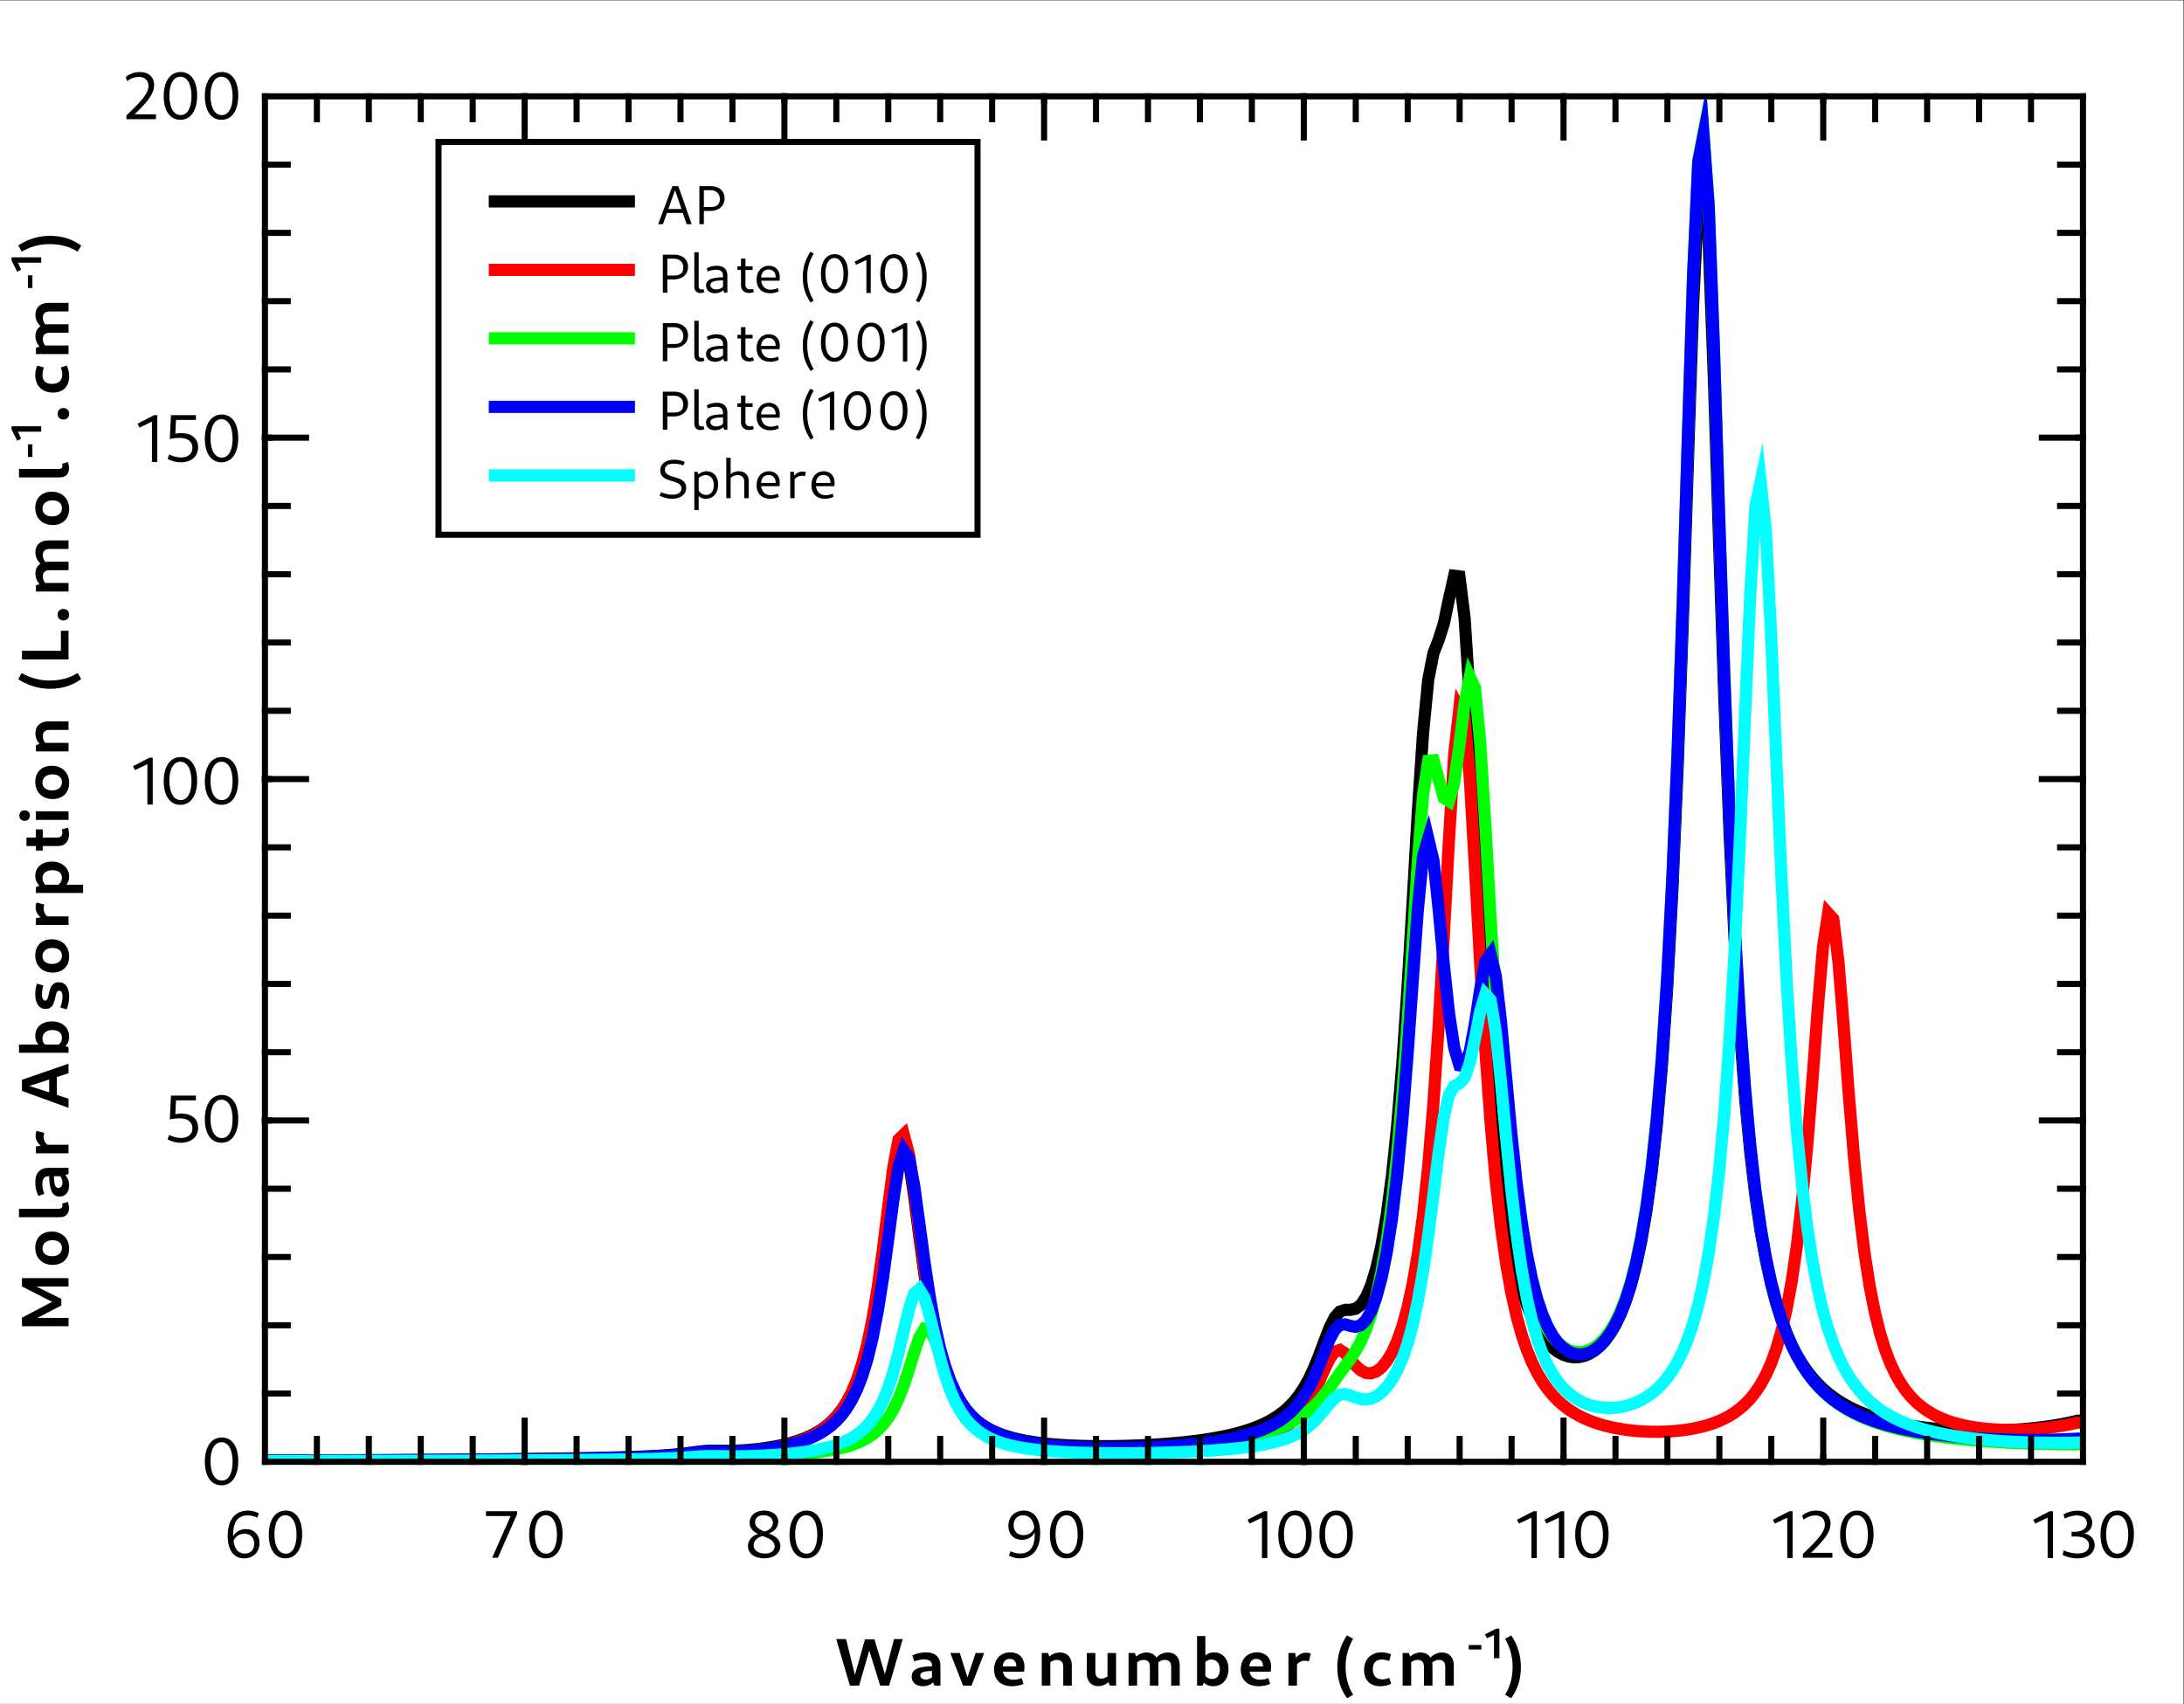 <?xml version="1.0" encoding="UTF-8" standalone="no"?>
<!-- Created with Inkscape (http://www.inkscape.org/) -->

<svg
   version="1.1"
   id="svg2"
   xml:space="preserve"
   width="478"
   height="373"
   viewBox="0 0 478 373"
   xmlns="http://www.w3.org/2000/svg"
   xmlns:svg="http://www.w3.org/2000/svg"><rect x="0" y="0" width="478" height="373" fill="#333333" stroke="none"/><defs
     id="defs6"><clipPath
       clipPathUnits="userSpaceOnUse"
       id="clipPath20"><path
         d="M 43.5,264 H 342 V 39.75 H 43.5 Z"
         clip-rule="evenodd"
         id="path18" /></clipPath><clipPath
       clipPathUnits="userSpaceOnUse"
       id="clipPath30"><path
         d="M 43.5,264 H 342 V 39.75 H 43.5 Z"
         clip-rule="evenodd"
         id="path28" /></clipPath><clipPath
       clipPathUnits="userSpaceOnUse"
       id="clipPath40"><path
         d="M 43.5,264 H 342 V 39.75 H 43.5 Z"
         clip-rule="evenodd"
         id="path38" /></clipPath><clipPath
       clipPathUnits="userSpaceOnUse"
       id="clipPath50"><path
         d="M 43.5,264 H 342 V 39.75 H 43.5 Z"
         clip-rule="evenodd"
         id="path48" /></clipPath><clipPath
       clipPathUnits="userSpaceOnUse"
       id="clipPath60"><path
         d="M 43.5,264 H 342 V 39.75 H 43.5 Z"
         clip-rule="evenodd"
         id="path58" /></clipPath></defs><g
     id="g8"
     transform="matrix(1.333,0,0,-1.333,0,373)"><g
       id="g10"><path
         d="M 0,279.75 H 358.5 V 0 H 0 Z"
         style="fill:#ffffff;fill-opacity:1;fill-rule:nonzero;stroke:none"
         id="path12" /></g><g
       id="g14"><g
         id="g16"
         clip-path="url(#clipPath20)"><path
           d="m 43.5,39.956 0.853,0.003 0.853,0.002 0.853,0.003 0.852,0.003 0.853,0.003 0.853,0.003 0.853,0.004 0.853,0.003 0.853,0.003 0.853,0.003 0.852,0.004 0.853,0.003 0.853,0.004 0.853,0.004 0.853,0.003 0.853,0.004 0.853,0.004 0.852,0.004 0.853,0.004 0.853,0.004 0.853,0.004 0.853,0.005 0.853,0.004 0.853,0.005 0.852,0.004 0.853,0.005 0.853,0.005 0.853,0.005 0.853,0.005 0.853,0.005 0.853,0.006 0.852,0.005 0.853,0.006 0.853,0.006 0.853,0.006 0.853,0.006 0.853,0.006 0.853,0.007 0.852,0.007 0.853,0.007 0.853,0.007 0.853,0.007 0.853,0.008 0.853,0.007 0.853,0.009 0.852,0.008 0.853,0.009 0.853,0.009 0.853,0.009 0.853,0.009 0.853,0.01 0.853,0.011 0.852,0.01 0.853,0.012 0.853,0.011 0.853,0.012 0.853,0.013 0.853,0.013 0.853,0.014 0.852,0.015 0.853,0.015 0.853,0.016 0.853,0.017 0.853,0.017 0.853,0.019 0.853,0.02 0.852,0.022 0.853,0.022 0.853,0.025 0.853,0.026 0.853,0.029 0.853,0.031 0.853,0.034 0.852,0.038 0.853,0.043 0.853,0.048 0.853,0.055 0.853,0.063 0.853,0.075 0.853,0.087 0.852,0.1 0.853,0.113 0.853,0.116 0.853,0.104 0.853,0.072 0.853,0.03 h 0.853 l 0.852,-0.012 0.853,-0.006 0.853,0.009 0.853,0.026 0.853,0.043 0.853,0.06 0.853,0.076 0.852,0.092 0.853,0.108 0.853,0.125 0.853,0.142 0.853,0.164 0.853,0.186 0.853,0.212 0.852,0.243 0.853,0.279 0.853,0.322 0.853,0.374 0.853,0.435 0.853,0.512 0.853,0.606 0.852,0.722 0.853,0.87 0.853,1.057 0.853,1.298 0.853,1.607 0.853,2.011 0.853,2.534 0.852,3.21 0.853,4.057 0.853,5.053 0.853,6.064 0.853,6.728 0.853,6.394 0.853,4.39 0.852,0.787 0.853,-3.117 0.853,-5.764 0.853,-6.646 0.853,-6.277 0.853,-5.359 0.853,-4.356 0.852,-3.465 0.853,-2.74 0.853,-2.171 0.853,-1.731 0.853,-1.392 0.853,-1.13 0.853,-0.924 0.852,-0.764 0.853,-0.635 0.853,-0.533 0.853,-0.45 0.853,-0.383 0.853,-0.326 0.853,-0.28 0.852,-0.241 0.853,-0.208 0.853,-0.18 0.853,-0.156 0.853,-0.135 0.853,-0.117 0.853,-0.102 0.852,-0.088 0.853,-0.075 0.853,-0.065 0.853,-0.054 0.853,-0.046 0.853,-0.037 0.853,-0.03 0.852,-0.023 0.853,-0.016 0.853,-0.01 0.853,-0.005 0.853,10e-4 0.853,0.007 0.853,0.011 0.852,0.017 0.853,0.022 0.853,0.027 0.853,0.031 0.853,0.037 0.853,0.042 0.853,0.048 0.852,0.053 0.853,0.059 0.853,0.065 0.853,0.071 0.853,0.078 0.853,0.086 0.853,0.093 0.852,0.101 0.853,0.111 0.853,0.121 0.853,0.132 0.853,0.144 0.853,0.158 0.853,0.172 0.852,0.19 0.853,0.209 0.853,0.232 0.853,0.256 0.853,0.286 0.853,0.321 0.853,0.361 0.852,0.41 0.853,0.468 0.853,0.539 0.853,0.626 0.853,0.736 0.853,0.873 0.853,1.044 0.852,1.259 0.853,1.521 0.853,1.82 0.853,2.111 0.853,2.293 0.853,2.202 0.853,1.715 0.852,0.952 0.853,0.276 0.853,0.005 0.853,0.169 0.853,0.628 0.853,1.251 0.853,1.977 0.852,2.805 0.853,3.776 0.853,4.945 0.853,6.382 0.853,8.14 0.853,10.218 0.853,12.441 0.852,14.29 0.853,14.788 0.853,12.904 0.853,8.752 0.853,4.371 0.853,2.187 0.853,2.674 0.852,4.084 0.853,3.772 0.853,-0.102 0.853,-6.835 0.853,-13.264 0.853,-16.65 0.853,-16.744 0.852,-14.876 0.853,-12.369 0.853,-9.958 0.853,-7.916 0.853,-6.277 0.853,-4.993 0.853,-3.99 0.852,-3.206 0.853,-2.586 0.853,-2.091 0.853,-1.69 0.853,-1.359 0.853,-1.083 0.853,-0.847 0.852,-0.639 0.853,-0.456 0.853,-0.286 0.853,-0.125 0.853,0.029 0.853,0.185 0.853,0.346 0.852,0.517 0.853,0.702 0.853,0.91 0.853,1.147 0.853,1.424 0.853,1.753 0.853,2.149 0.852,2.635 0.853,3.239 0.853,3.998 0.853,4.967 0.853,6.21 0.853,7.82 0.853,9.909 0.852,12.594 0.853,15.959 0.853,19.925 0.853,23.974 0.853,26.716 0.853,25.63 0.853,18.046 0.852,4.061 0.853,-11.534 0.853,-22.578 0.853,-26.686 0.853,-25.568 0.853,-22.024 0.853,-17.989 0.852,-14.353 0.853,-11.37 0.853,-9.023 0.853,-7.207 0.853,-5.807 0.853,-4.723 0.853,-3.88 0.852,-3.217 0.853,-2.691 0.853,-2.27 0.853,-1.93 0.853,-1.653 0.853,-1.425 0.853,-1.236 0.852,-1.079 0.853,-0.946 0.853,-0.834 0.853,-0.738 0.853,-0.656 0.853,-0.585 0.853,-0.523 0.852,-0.469 0.853,-0.422 0.853,-0.381 0.853,-0.343 0.853,-0.311 0.853,-0.281 0.853,-0.256 0.852,-0.231 0.853,-0.21 0.853,-0.19 0.853,-0.173 0.853,-0.156 0.853,-0.141 0.853,-0.128 0.852,-0.114 0.853,-0.102 0.853,-0.091 0.853,-0.081 0.853,-0.07 0.853,-0.06 0.853,-0.052 0.852,-0.042 0.853,-0.034 0.853,-0.025 0.853,-0.017 0.853,-0.008 0.853,-0.001 0.853,0.007 0.852,0.016 0.853,0.024 0.853,0.032 0.853,0.041 0.853,0.049 0.853,0.059 0.853,0.068 0.852,0.079 0.853,0.088 0.853,0.1 0.853,0.112 0.853,0.124 0.853,0.138 0.853,0.152 0.852,0.169 0.853,0.185 0.853,0.204 H 342"
           style="fill:none;stroke:#000000;stroke-width:2;stroke-linecap:butt;stroke-linejoin:miter;stroke-miterlimit:10;stroke-dasharray:none;stroke-opacity:1"
           id="path22" /></g></g><g
       id="g24"><g
         id="g26"
         clip-path="url(#clipPath30)"><path
           d="m 43.5,39.907 0.853,0.003 0.853,0.002 0.853,0.002 0.852,0.003 0.853,0.002 0.853,0.003 0.853,0.002 0.853,0.003 0.853,0.003 0.853,0.002 0.852,0.003 0.853,0.003 0.853,0.003 0.853,0.003 0.853,0.003 0.853,0.003 0.853,0.003 0.852,0.003 0.853,0.004 0.853,0.003 0.853,0.004 0.853,0.003 0.853,0.004 0.853,0.003 0.852,0.004 0.853,0.004 0.853,0.004 0.853,0.004 0.853,0.005 0.853,0.004 0.853,0.005 0.852,0.004 0.853,0.005 0.853,0.005 0.853,0.005 0.853,0.005 0.853,0.005 0.853,0.006 0.852,0.006 0.853,0.005 0.853,0.007 0.853,0.006 0.853,0.006 0.853,0.007 0.853,0.007 0.852,0.007 0.853,0.007 0.853,0.008 0.853,0.008 0.853,0.008 0.853,0.008 0.853,0.009 0.852,0.009 0.853,0.01 0.853,0.01 0.853,0.01 0.853,0.011 0.853,0.011 0.853,0.012 0.852,0.012 0.853,0.013 0.853,0.013 0.853,0.014 0.853,0.015 0.853,0.016 0.853,0.016 0.852,0.017 0.853,0.019 0.853,0.019 0.853,0.021 0.853,0.021 0.853,0.024 0.853,0.025 0.852,0.027 0.853,0.029 0.853,0.032 0.853,0.034 0.853,0.038 0.853,0.043 0.853,0.047 0.852,0.053 0.853,0.058 0.853,0.061 0.853,0.06 0.853,0.055 0.853,0.046 0.853,0.042 0.852,0.04 0.853,0.046 0.853,0.054 0.853,0.064 0.853,0.073 0.853,0.084 0.853,0.095 0.852,0.108 0.853,0.12 0.853,0.136 0.853,0.152 0.853,0.171 0.853,0.194 0.853,0.22 0.852,0.25 0.853,0.287 0.853,0.33 0.853,0.383 0.853,0.446 0.853,0.524 0.853,0.62 0.852,0.739 0.853,0.891 0.853,1.083 0.853,1.328 0.853,1.647 0.853,2.061 0.853,2.598 0.852,3.291 0.853,4.16 0.853,5.183 0.853,6.222 0.853,6.906 0.853,6.568 0.853,4.516 0.852,0.819 0.853,-3.194 0.853,-5.919 0.853,-6.833 0.853,-6.456 0.853,-5.516 0.853,-4.485 0.852,-3.569 0.853,-2.824 0.853,-2.24 0.853,-1.787 0.853,-1.438 0.853,-1.169 0.853,-0.958 0.852,-0.793 0.853,-0.662 0.853,-0.556 0.853,-0.471 0.853,-0.402 0.853,-0.345 0.853,-0.297 0.852,-0.258 0.853,-0.224 0.853,-0.196 0.853,-0.172 0.853,-0.15 0.853,-0.133 0.853,-0.117 0.852,-0.103 0.853,-0.091 0.853,-0.08 0.853,-0.071 0.853,-0.061 0.853,-0.055 0.853,-0.047 0.852,-0.04 0.853,-0.035 0.853,-0.029 0.853,-0.024 0.853,-0.019 0.853,-0.014 0.853,-0.01 0.852,-0.006 0.853,-0.002 0.853,0.003 0.853,0.006 0.853,0.01 0.853,0.014 0.853,0.018 0.852,0.022 0.853,0.026 0.853,0.031 0.853,0.035 0.853,0.04 0.853,0.045 0.853,0.05 0.852,0.056 0.853,0.063 0.853,0.07 0.853,0.077 0.853,0.086 0.853,0.096 0.853,0.106 0.852,0.119 0.853,0.133 0.853,0.15 0.853,0.168 0.853,0.191 0.853,0.217 0.853,0.25 0.852,0.289 0.853,0.336 0.853,0.396 0.853,0.47 0.853,0.565 0.853,0.686 0.853,0.84 0.852,1.036 0.853,1.274 0.853,1.546 0.853,1.803 0.853,1.936 0.853,1.771 0.853,1.179 0.852,0.276 0.853,-0.556 0.853,-0.995 0.853,-1.016 0.853,-0.776 0.853,-0.43 0.853,-0.062 0.852,0.298 0.853,0.655 0.853,1.02 0.853,1.417 0.853,1.87 0.853,2.409 0.853,3.074 0.852,3.91 0.853,4.981 0.853,6.356 0.853,8.102 0.853,10.249 0.853,12.673 0.853,14.906 0.852,15.857 0.853,13.841 0.853,7.655 0.853,-1.518 0.853,-10.019 0.853,-14.808 0.853,-15.685 0.852,-14.202 0.853,-11.878 0.853,-9.565 0.853,-7.589 0.853,-6.005 0.853,-4.77 0.853,-3.819 0.852,-3.084 0.853,-2.513 0.853,-2.068 0.853,-1.715 0.853,-1.435 0.853,-1.21 0.853,-1.026 0.852,-0.876 0.853,-0.752 0.853,-0.648 0.853,-0.56 0.853,-0.487 0.853,-0.424 0.853,-0.368 0.852,-0.322 0.853,-0.28 0.853,-0.243 0.853,-0.21 0.853,-0.181 0.853,-0.154 0.853,-0.13 0.852,-0.106 0.853,-0.086 0.853,-0.065 0.853,-0.045 0.853,-0.027 0.853,-0.007 0.853,0.012 0.852,0.031 0.853,0.051 0.853,0.072 0.853,0.095 0.853,0.119 0.853,0.146 0.853,0.174 0.852,0.208 0.853,0.244 0.853,0.287 0.853,0.335 0.853,0.392 0.853,0.459 0.853,0.538 0.852,0.633 0.853,0.748 0.853,0.888 0.853,1.062 0.853,1.278 0.853,1.551 0.853,1.898 0.852,2.344 0.853,2.919 0.853,3.668 0.853,4.638 0.853,5.88 0.853,7.409 0.853,9.145 0.852,10.752 0.853,11.459 0.853,10.059 0.853,5.658 0.853,-0.941 0.853,-7.116 0.853,-10.632 0.852,-11.307 0.853,-10.255 0.853,-8.582 0.853,-6.909 0.853,-5.477 0.853,-4.33 0.853,-3.437 0.852,-2.746 0.853,-2.214 0.853,-1.8 0.853,-1.478 0.853,-1.222 0.853,-1.019 0.853,-0.856 0.852,-0.722 0.853,-0.613 0.853,-0.522 0.853,-0.447 0.853,-0.383 0.853,-0.329 0.853,-0.282 0.852,-0.242 0.853,-0.207 0.853,-0.176 0.853,-0.148 0.853,-0.124 0.853,-0.101 0.853,-0.082 0.852,-0.062 0.853,-0.045 0.853,-0.029 0.853,-0.012 0.853,0.002 0.853,0.016 0.853,0.031 0.852,0.046 0.853,0.059 0.853,0.074 0.853,0.089 0.853,0.104 0.853,0.12 0.853,0.137 0.852,0.154 0.853,0.173 0.853,0.194 H 342"
           style="fill:none;stroke:#ff0000;stroke-width:2;stroke-linecap:butt;stroke-linejoin:miter;stroke-miterlimit:10;stroke-dasharray:none;stroke-opacity:1"
           id="path32" /></g></g><g
       id="g34"><g
         id="g36"
         clip-path="url(#clipPath40)"><path
           d="m 43.5,39.892 0.853,0.002 0.853,0.002 0.853,10e-4 0.852,0.002 0.853,0.002 0.853,0.002 0.853,0.002 0.853,0.002 0.853,0.002 0.853,0.002 0.852,0.002 0.853,0.003 0.853,0.002 0.853,0.002 0.853,0.002 0.853,0.003 0.853,0.002 0.852,0.002 0.853,0.003 0.853,0.002 0.853,0.003 0.853,0.002 0.853,0.003 0.853,0.003 0.852,0.003 0.853,0.002 0.853,0.003 0.853,0.003 0.853,0.003 0.853,0.003 0.853,0.003 0.852,0.004 0.853,0.003 0.853,0.003 0.853,0.004 0.853,0.003 0.853,0.004 0.853,0.004 0.852,0.003 0.853,0.004 0.853,0.004 0.853,0.004 0.853,0.005 0.853,0.004 0.853,0.004 0.852,0.005 0.853,0.005 0.853,0.005 0.853,0.005 0.853,0.005 0.853,0.005 0.853,0.006 0.852,0.006 0.853,0.006 0.853,0.006 0.853,0.006 0.853,0.007 0.853,0.007 0.853,0.007 0.852,0.008 0.853,0.008 0.853,0.009 0.853,0.009 0.853,0.009 0.853,0.011 0.853,0.011 0.852,0.011 0.853,0.013 0.853,0.014 0.853,0.015 0.853,0.016 0.853,0.019 0.853,0.021 0.852,0.024 0.853,0.027 0.853,0.033 0.853,0.038 0.853,0.046 0.853,0.055 0.853,0.067 0.852,0.08 0.853,0.09 0.853,0.092 0.853,0.076 0.853,0.041 0.853,-0.003 0.853,-0.04 0.852,-0.054 0.853,-0.053 0.853,-0.042 0.853,-0.029 0.853,-0.017 0.853,-0.005 0.853,0.004 0.852,0.011 0.853,0.019 0.853,0.025 0.853,0.031 0.853,0.037 0.853,0.043 0.853,0.05 0.852,0.056 0.853,0.064 0.853,0.073 0.853,0.082 0.853,0.094 0.853,0.107 0.853,0.123 0.852,0.141 0.853,0.164 0.853,0.191 0.853,0.223 0.853,0.265 0.853,0.317 0.853,0.38 0.852,0.463 0.853,0.569 0.853,0.706 0.853,0.884 0.853,1.114 0.853,1.411 0.853,1.777 0.852,2.197 0.853,2.591 0.853,2.781 0.853,2.475 0.853,1.443 0.853,-0.14 0.853,-1.65 0.852,-2.528 0.853,-2.713 0.853,-2.47 0.853,-2.07 0.853,-1.667 0.853,-1.319 0.853,-1.042 0.852,-0.824 0.853,-0.657 0.853,-0.527 0.853,-0.426 0.853,-0.348 0.853,-0.286 0.853,-0.236 0.852,-0.196 0.853,-0.164 0.853,-0.137 0.853,-0.115 0.853,-0.096 0.853,-0.081 0.853,-0.067 0.852,-0.056 0.853,-0.046 0.853,-0.037 0.853,-0.029 0.853,-0.022 0.853,-0.017 0.853,-0.01 0.852,-0.005 0.853,-10e-4 0.853,0.004 0.853,0.008 0.853,0.012 0.853,0.016 0.853,0.02 0.852,0.023 0.853,0.027 0.853,0.031 0.853,0.034 0.853,0.038 0.853,0.041 0.853,0.046 0.852,0.049 0.853,0.054 0.853,0.057 0.853,0.063 0.853,0.067 0.853,0.072 0.853,0.078 0.852,0.083 0.853,0.09 0.853,0.096 0.853,0.103 0.853,0.112 0.853,0.12 0.853,0.129 0.852,0.14 0.853,0.151 0.853,0.164 0.853,0.178 0.853,0.194 0.853,0.212 0.853,0.232 0.852,0.256 0.853,0.281 0.853,0.312 0.853,0.348 0.853,0.39 0.853,0.44 0.853,0.5 0.852,0.571 0.853,0.658 0.853,0.762 0.853,0.882 0.853,1.011 0.853,1.131 0.853,1.205 0.852,1.209 0.853,1.166 0.853,1.161 0.853,1.28 0.853,1.547 0.853,1.948 0.853,2.47 0.852,3.123 0.853,3.94 0.853,4.972 0.853,6.275 0.853,7.893 0.853,9.807 0.853,11.817 0.852,13.358 0.853,13.384 0.853,10.779 0.853,5.632 0.853,0.088 0.853,-3.14 0.853,-3.06 0.852,-0.514 0.853,3.036 0.853,6.085 0.853,6.994 0.853,4.311 0.853,-1.852 0.853,-8.927 0.852,-13.736 0.853,-15.15 0.853,-14.106 0.853,-12.001 0.853,-9.756 0.853,-7.77 0.853,-6.148 0.852,-4.865 0.853,-3.861 0.853,-3.076 0.853,-2.456 0.853,-1.958 0.853,-1.556 0.853,-1.222 0.852,-0.94 0.853,-0.696 0.853,-0.48 0.853,-0.282 0.853,-0.096 0.853,0.085 0.853,0.267 0.852,0.457 0.853,0.659 0.853,0.882 0.853,1.134 0.853,1.425 0.853,1.768 0.853,2.181 0.852,2.684 0.853,3.308 0.853,4.093 0.853,5.09 0.853,6.371 0.853,8.029 0.853,10.177 0.852,12.94 0.853,16.404 0.853,20.489 0.853,24.668 0.853,27.521 0.853,26.464 0.853,18.737 0.852,4.393 0.853,-11.69 0.853,-23.166 0.853,-27.504 0.853,-26.421 0.853,-22.791 0.853,-18.632 0.852,-14.871 0.853,-11.785 0.853,-9.354 0.853,-7.473 0.853,-6.023 0.853,-4.9 0.853,-4.027 0.852,-3.341 0.853,-2.797 0.853,-2.361 0.853,-2.01 0.853,-1.723 0.853,-1.488 0.853,-1.293 0.852,-1.131 0.853,-0.994 0.853,-0.878 0.853,-0.78 0.853,-0.696 0.853,-0.623 0.853,-0.56 0.852,-0.504 0.853,-0.457 0.853,-0.414 0.853,-0.377 0.853,-0.344 0.853,-0.315 0.853,-0.288 0.852,-0.265 0.853,-0.244 0.853,-0.225 0.853,-0.208 0.853,-0.192 0.853,-0.178 0.853,-0.165 0.852,-0.153 0.853,-0.143 0.853,-0.132 0.853,-0.124 0.853,-0.115 0.853,-0.107 0.853,-0.099 0.852,-0.093 0.853,-0.087 0.853,-0.081 0.853,-0.075 0.853,-0.07 0.853,-0.064 0.853,-0.06 0.852,-0.056 0.853,-0.052 0.853,-0.047 0.853,-0.043 0.853,-0.04 0.853,-0.036 0.853,-0.032 0.852,-0.03 0.853,-0.025 0.853,-0.023 0.853,-0.019 0.853,-0.016 0.853,-0.012 0.853,-0.01 0.852,-0.006 0.853,-0.003 h 0.853 0.853"
           style="fill:none;stroke:#00ff00;stroke-width:2;stroke-linecap:butt;stroke-linejoin:miter;stroke-miterlimit:10;stroke-dasharray:none;stroke-opacity:1"
           id="path42" /></g></g><g
       id="g44"><g
         id="g46"
         clip-path="url(#clipPath50)"><path
           d="m 43.5,39.93 0.853,0.003 0.853,0.002 0.853,0.003 0.852,0.003 0.853,0.002 0.853,0.003 0.853,0.003 0.853,0.003 0.853,0.003 0.853,0.003 0.852,0.003 0.853,0.003 0.853,0.003 0.853,0.003 0.853,0.004 0.853,0.003 0.853,0.004 0.852,0.003 0.853,0.004 0.853,0.004 0.853,0.004 0.853,0.003 0.853,0.004 0.853,0.005 0.852,0.004 0.853,0.004 0.853,0.005 0.853,0.004 0.853,0.005 0.853,0.005 0.853,0.004 0.852,0.005 0.853,0.006 0.853,0.005 0.853,0.005 0.853,0.006 0.853,0.006 0.853,0.006 0.852,0.006 0.853,0.006 0.853,0.007 0.853,0.007 0.853,0.007 0.853,0.007 0.853,0.007 0.852,0.008 0.853,0.008 0.853,0.008 0.853,0.009 0.853,0.008 0.853,0.01 0.853,0.009 0.852,0.01 0.853,0.011 0.853,0.01 0.853,0.012 0.853,0.011 0.853,0.013 0.853,0.012 0.852,0.014 0.853,0.014 0.853,0.015 0.853,0.016 0.853,0.017 0.853,0.017 0.853,0.019 0.852,0.02 0.853,0.022 0.853,0.023 0.853,0.025 0.853,0.027 0.853,0.03 0.853,0.033 0.852,0.036 0.853,0.041 0.853,0.047 0.853,0.054 0.853,0.062 0.853,0.073 0.853,0.086 0.852,0.1 0.853,0.112 0.853,0.116 0.853,0.102 0.853,0.069 0.853,0.026 0.853,-0.006 0.852,-0.019 0.853,-0.014 0.853,10e-4 0.853,0.018 0.853,0.036 0.853,0.051 0.853,0.067 0.852,0.082 0.853,0.097 0.853,0.113 0.853,0.129 0.853,0.148 0.853,0.168 0.853,0.193 0.852,0.22 0.853,0.252 0.853,0.29 0.853,0.335 0.853,0.391 0.853,0.457 0.853,0.539 0.852,0.64 0.853,0.768 0.853,0.929 0.853,1.135 0.853,1.399 0.853,1.742 0.853,2.188 0.852,2.767 0.853,3.505 0.853,4.407 0.853,5.409 0.853,6.287 0.853,6.546 0.853,5.477 0.852,2.673 0.853,-1.184 0.853,-4.518 0.853,-6.226 0.853,-6.39 0.853,-5.693 0.853,-4.722 0.852,-3.788 0.853,-3.001 0.853,-2.374 0.853,-1.887 0.853,-1.511 0.853,-1.221 0.853,-0.995 0.852,-0.819 0.853,-0.679 0.853,-0.568 0.853,-0.478 0.853,-0.406 0.853,-0.346 0.853,-0.296 0.852,-0.255 0.853,-0.22 0.853,-0.192 0.853,-0.166 0.853,-0.144 0.853,-0.126 0.853,-0.109 0.852,-0.096 0.853,-0.082 0.853,-0.072 0.853,-0.061 0.853,-0.053 0.853,-0.044 0.853,-0.037 0.852,-0.03 0.853,-0.023 0.853,-0.018 0.853,-0.012 0.853,-0.007 0.853,-0.002 0.853,0.004 0.852,0.008 0.853,0.012 0.853,0.018 0.853,0.022 0.853,0.026 0.853,0.031 0.853,0.036 0.852,0.041 0.853,0.046 0.853,0.052 0.853,0.057 0.853,0.063 0.853,0.07 0.853,0.076 0.852,0.084 0.853,0.092 0.853,0.101 0.853,0.11 0.853,0.122 0.853,0.133 0.853,0.147 0.852,0.162 0.853,0.179 0.853,0.199 0.853,0.222 0.853,0.249 0.853,0.28 0.853,0.317 0.852,0.363 0.853,0.416 0.853,0.483 0.853,0.566 0.853,0.668 0.853,0.799 0.853,0.963 0.852,1.17 0.853,1.423 0.853,1.714 0.853,2 0.853,2.18 0.853,2.092 0.853,1.601 0.852,0.81 0.853,0.08 0.853,-0.257 0.853,-0.15 0.853,0.258 0.853,0.831 0.853,1.5 0.852,2.261 0.853,3.144 0.853,4.207 0.853,5.505 0.853,7.087 0.853,8.926 0.853,10.812 0.852,12.154 0.853,11.86 0.853,8.757 0.853,2.887 0.853,-3.6 0.853,-7.955 0.853,-9.157 0.852,-7.988 0.853,-5.641 0.853,-2.902 0.853,-0.136 0.853,2.461 0.853,4.577 0.853,5.578 0.852,4.577 0.853,1.179 0.853,-3.546 0.853,-7.475 0.853,-9.272 0.853,-9.15 0.853,-8.011 0.852,-6.588 0.853,-5.256 0.853,-4.136 0.853,-3.237 0.853,-2.525 0.853,-1.962 0.853,-1.512 0.852,-1.146 0.853,-0.84 0.853,-0.579 0.853,-0.35 0.853,-0.14 0.853,0.059 0.853,0.253 0.852,0.451 0.853,0.66 0.853,0.887 0.853,1.142 0.853,1.436 0.853,1.779 0.853,2.193 0.852,2.696 0.853,3.32 0.853,4.103 0.853,5.1 0.853,6.378 0.853,8.034 0.853,10.18 0.852,12.939 0.853,16.398 0.853,20.477 0.853,24.65 0.853,27.498 0.853,26.437 0.853,18.717 0.852,4.389 0.853,-11.675 0.853,-23.13 0.853,-27.458 0.853,-26.372 0.853,-22.747 0.853,-18.593 0.852,-14.838 0.853,-11.757 0.853,-9.33 0.853,-7.453 0.853,-6.004 0.853,-4.885 0.853,-4.012 0.852,-3.327 0.853,-2.785 0.853,-2.349 0.853,-1.999 0.853,-1.713 0.853,-1.478 0.853,-1.283 0.852,-1.121 0.853,-0.984 0.853,-0.87 0.853,-0.771 0.853,-0.687 0.853,-0.614 0.853,-0.551 0.852,-0.495 0.853,-0.448 0.853,-0.406 0.853,-0.368 0.853,-0.335 0.853,-0.305 0.853,-0.28 0.852,-0.255 0.853,-0.235 0.853,-0.215 0.853,-0.198 0.853,-0.182 0.853,-0.168 0.853,-0.155 0.852,-0.142 0.853,-0.132 0.853,-0.121 0.853,-0.112 0.853,-0.102 0.853,-0.095 0.853,-0.086 0.852,-0.08 0.853,-0.072 0.853,-0.066 0.853,-0.06 0.853,-0.054 0.853,-0.048 0.853,-0.043 0.852,-0.038 0.853,-0.032 0.853,-0.027 0.853,-0.023 0.853,-0.017 0.853,-0.013 0.853,-0.008 0.852,-0.003 0.853,0.002 0.853,0.006 0.853,0.012 0.853,0.017 0.853,0.022 0.853,0.028 0.852,0.033 0.853,0.039 0.853,0.046 H 342"
           style="fill:none;stroke:#0000ff;stroke-width:2;stroke-linecap:butt;stroke-linejoin:miter;stroke-miterlimit:10;stroke-dasharray:none;stroke-opacity:1"
           id="path52" /></g></g><g
       id="g54"><g
         id="g56"
         clip-path="url(#clipPath60)"><path
           d="m 43.5,39.865 0.853,0.002 0.853,0.001 0.853,0.002 0.852,0.001 0.853,0.002 0.853,0.002 0.853,10e-4 0.853,0.002 0.853,0.002 0.853,0.002 0.852,0.001 0.853,0.002 0.853,0.002 0.853,0.002 0.853,0.002 0.853,0.002 0.853,0.002 0.852,0.002 0.853,0.002 0.853,0.003 0.853,0.002 0.853,0.002 0.853,0.002 0.853,0.003 0.852,0.002 0.853,0.003 0.853,0.002 0.853,0.003 0.853,0.002 0.853,0.003 0.853,0.003 0.852,0.003 0.853,0.003 0.853,0.003 0.853,0.003 0.853,0.003 0.853,0.003 0.853,0.004 0.852,0.003 0.853,0.004 0.853,0.003 0.853,0.004 0.853,0.004 0.853,0.004 0.853,0.004 0.852,0.004 0.853,0.004 0.853,0.005 0.853,0.005 0.853,0.004 0.853,0.005 0.853,0.006 0.852,0.005 0.853,0.006 0.853,0.005 0.853,0.006 0.853,0.007 0.853,0.006 0.853,0.007 0.852,0.007 0.853,0.008 0.853,0.008 0.853,0.008 0.853,0.009 0.853,0.009 0.853,0.01 0.852,0.011 0.853,0.011 0.853,0.012 0.853,0.013 0.853,0.014 0.853,0.016 0.853,0.017 0.852,0.019 0.853,0.022 0.853,0.024 0.853,0.029 0.853,0.033 0.853,0.039 0.853,0.046 0.852,0.053 0.853,0.06 0.853,0.063 0.853,0.054 0.853,0.036 0.853,0.011 0.853,-0.008 0.852,-0.017 0.853,-0.014 0.853,-0.008 0.853,0.002 0.853,0.011 0.853,0.018 0.853,0.026 0.852,0.033 0.853,0.039 0.853,0.047 0.853,0.053 0.853,0.06 0.853,0.069 0.853,0.078 0.852,0.088 0.853,0.099 0.853,0.113 0.853,0.129 0.853,0.148 0.853,0.17 0.853,0.196 0.852,0.23 0.853,0.268 0.853,0.317 0.853,0.379 0.853,0.454 0.853,0.551 0.853,0.676 0.852,0.835 0.853,1.044 0.853,1.314 0.853,1.663 0.853,2.104 0.853,2.63 0.853,3.181 0.852,3.584 0.853,3.514 0.853,2.585 0.853,0.746 0.853,-1.389 0.853,-2.948 0.853,-3.553 0.852,-3.428 0.853,-2.959 0.853,-2.416 0.853,-1.927 0.853,-1.523 0.853,-1.206 0.853,-0.961 0.852,-0.771 0.853,-0.626 0.853,-0.511 0.853,-0.421 0.853,-0.351 0.853,-0.293 0.853,-0.248 0.852,-0.21 0.853,-0.179 0.853,-0.154 0.853,-0.132 0.853,-0.114 0.853,-0.099 0.853,-0.086 0.852,-0.074 0.853,-0.065 0.853,-0.055 0.853,-0.049 0.853,-0.041 0.853,-0.036 0.853,-0.03 0.852,-0.025 0.853,-0.021 0.853,-0.017 0.853,-0.013 0.853,-0.01 0.853,-0.006 0.853,-0.004 h 0.852 l 0.853,0.003 0.853,0.005 0.853,0.008 0.853,0.011 0.853,0.014 0.853,0.016 0.852,0.019 0.853,0.021 0.853,0.025 0.853,0.027 0.853,0.03 0.853,0.034 0.853,0.037 0.852,0.041 0.853,0.045 0.853,0.049 0.853,0.054 0.853,0.059 0.853,0.064 0.853,0.071 0.852,0.078 0.853,0.085 0.853,0.095 0.853,0.105 0.853,0.117 0.853,0.131 0.853,0.147 0.852,0.167 0.853,0.19 0.853,0.219 0.853,0.255 0.853,0.299 0.853,0.354 0.853,0.425 0.852,0.515 0.853,0.625 0.853,0.758 0.853,0.902 0.853,1.023 0.853,1.052 0.853,0.902 0.852,0.545 0.853,0.101 0.853,-0.227 0.853,-0.335 0.853,-0.256 0.853,-0.075 0.853,0.146 0.852,0.38 0.853,0.623 0.853,0.883 0.853,1.177 0.853,1.522 0.853,1.941 0.853,2.463 0.852,3.117 0.853,3.926 0.853,4.884 0.853,5.903 0.853,6.72 0.853,6.857 0.853,5.816 0.852,3.673 0.853,1.459 0.853,0.415 0.853,0.923 0.853,2.44 0.853,3.996 0.853,4.455 0.852,2.823 0.853,-0.917 0.853,-5.252 0.853,-8.231 0.853,-9.136 0.853,-8.529 0.853,-7.265 0.852,-5.91 0.853,-4.711 0.853,-3.734 0.853,-2.962 0.853,-2.362 0.853,-1.893 0.853,-1.527 0.852,-1.237 0.853,-1.004 0.853,-0.815 0.853,-0.66 0.853,-0.53 0.853,-0.419 0.853,-0.323 0.852,-0.238 0.853,-0.161 0.853,-0.09 0.853,-0.023 0.853,0.043 0.853,0.108 0.853,0.174 0.852,0.245 0.853,0.318 0.853,0.4 0.853,0.491 0.853,0.592 0.853,0.709 0.853,0.847 0.852,1.008 0.853,1.2 0.853,1.434 0.853,1.72 0.853,2.073 0.853,2.516 0.853,3.075 0.852,3.791 0.853,4.711 0.853,5.906 0.853,7.458 0.853,9.459 0.853,11.977 0.853,14.97 0.852,18.088 0.853,20.341 0.853,19.859 0.853,14.512 0.853,4.078 0.853,-7.993 0.853,-16.833 0.852,-20.315 0.853,-19.64 0.853,-16.985 0.853,-13.893 0.853,-11.087 0.853,-8.779 0.853,-6.962 0.852,-5.555 0.853,-4.471 0.853,-3.634 0.853,-2.983 0.853,-2.471 0.853,-2.065 0.853,-1.741 0.852,-1.478 0.853,-1.266 0.853,-1.09 0.853,-0.945 0.853,-0.824 0.853,-0.722 0.853,-0.636 0.852,-0.563 0.853,-0.5 0.853,-0.446 0.853,-0.399 0.853,-0.358 0.853,-0.323 0.853,-0.291 0.852,-0.263 0.853,-0.239 0.853,-0.217 0.853,-0.197 0.853,-0.18 0.853,-0.163 0.853,-0.15 0.852,-0.136 0.853,-0.124 0.853,-0.113 0.853,-0.104 0.853,-0.094 0.853,-0.085 0.853,-0.078 0.852,-0.069 0.853,-0.063 0.853,-0.056 0.853,-0.05 0.853,-0.044 0.853,-0.038 0.853,-0.033 0.852,-0.027 0.853,-0.022 0.853,-0.017 0.853,-0.011 0.853,-0.007 0.853,-0.001 0.853,0.003 0.852,0.009 0.853,0.014 0.853,0.02 H 342"
           style="fill:none;stroke:#00ffff;stroke-width:2;stroke-linecap:butt;stroke-linejoin:miter;stroke-miterlimit:10;stroke-dasharray:none;stroke-opacity:1"
           id="path62" /></g></g><g
       id="g64"><path
         d="m 11.25,62.016 v 1.371 H 5.566 l 0.153,-0.211 4.347,2.238 v 1.09 L 5.719,68.672 5.59,68.543 h 5.66 v 1.371 H 3.609 v -1.371 l 5.59,-2.848 v 0.668 l -5.59,-2.941 v -1.406 h 7.641 m 0.105,12.726 c 0,1.688 -1.148,2.824 -2.859,2.824 -1.641,0 -2.707,-1.043 -2.707,-2.648 0,-1.699 1.149,-2.824 2.871,-2.824 1.629,0 2.695,1.031 2.695,2.648 m -1.183,0.129 c 0,-0.832 -0.633,-1.359 -1.629,-1.359 -0.961,0 -1.57,0.492 -1.57,1.277 0,0.82 0.656,1.359 1.652,1.359 0.949,0 1.547,-0.492 1.547,-1.277 m 1.16,6.551 c 0,0.34 -0.082,0.726 -0.199,1.019 l -0.938,-0.293 c 0.035,-0.117 0.059,-0.234 0.059,-0.339 0,-0.329 -0.211,-0.504 -0.586,-0.504 H 3.117 v -1.383 h 6.727 c 0.926,0 1.488,0.562 1.488,1.5 m -0.082,5.613 v 0.996 H 8.027 c -1.441,0 -2.238,-0.82 -2.238,-2.402 0,-0.762 0.188,-1.582 0.516,-2.215 l 0.972,0.34 c -0.211,0.551 -0.328,1.09 -0.328,1.582 0,0.855 0.328,1.312 0.973,1.312 h 2.297 l 1.031,0.387 m 0.105,-1.875 c 0,1.184 -0.667,2.028 -1.828,2.297 L 9.316,87 c 0.575,-0.188 0.938,-0.727 0.938,-1.371 0,-0.539 -0.27,-0.902 -0.68,-0.902 -0.515,0 -0.726,0.609 -0.726,2.168 H 8.074 c 0,-2.485 0.516,-3.586 1.699,-3.586 0.961,0 1.582,0.726 1.582,1.851 m -0.105,5.262 v 1.406 H 7.57 L 5.895,91.535 v -1.113 h 5.355 m -3.047,1.137 c -0.656,0.293 -1.043,0.879 -1.043,1.535 0,0.222 0.047,0.48 0.117,0.679 l -1.289,0.329 c -0.093,-0.235 -0.14,-0.516 -0.14,-0.797 0,-0.703 0.375,-1.36 1.019,-1.746 h 1.336 m 3.047,6.316 v 1.512 l -6.914,2.25 v -0.317 l 6.914,2.239 v 1.57 l -7.641,-2.637 v -1.828 l 7.641,-2.789 m -1.91,1.793 v 3.656 L 8.074,103.113 V 99.855 L 9.34,99.668 m 2.015,9.902 c 0,1.5 -1.136,2.508 -2.835,2.508 -1.641,0 -2.731,-0.949 -2.731,-2.355 0,-0.985 0.527,-1.7 1.418,-2.051 l 0.527,0.422 c -0.504,0.199 -0.761,0.644 -0.761,1.172 0,0.867 0.632,1.394 1.64,1.394 0.961,0 1.559,-0.48 1.559,-1.277 0,-0.563 -0.293,-1.02 -0.785,-1.254 l 0.715,-0.481 c 0.82,0.329 1.253,0.985 1.253,1.922 m -0.105,-2.648 v 0.89 l -0.973,0.469 h -7.16 v -1.359 h 8.133 m 0.105,9.258 c 0,1.465 -0.644,2.332 -1.71,2.332 -2.004,0 -1.336,-3.024 -2.239,-3.024 -0.316,0 -0.515,0.375 -0.515,1.032 0,0.445 0.082,0.972 0.222,1.464 l -1.043,0.293 c -0.187,-0.492 -0.281,-1.125 -0.281,-1.722 0,-1.535 0.621,-2.426 1.711,-2.426 1.992,0 1.242,2.988 2.215,2.988 0.34,0 0.551,-0.363 0.551,-0.961 0,-0.515 -0.141,-1.23 -0.364,-1.793 l 1.043,-0.316 c 0.258,0.621 0.41,1.394 0.41,2.133 m 0,6.562 c 0,1.688 -1.148,2.824 -2.859,2.824 -1.641,0 -2.707,-1.043 -2.707,-2.648 0,-1.699 1.149,-2.824 2.871,-2.824 1.629,0 2.695,1.031 2.695,2.648 m -1.183,0.129 c 0,-0.832 -0.633,-1.359 -1.629,-1.359 -0.961,0 -1.57,0.492 -1.57,1.277 0,0.82 0.656,1.359 1.652,1.359 0.949,0 1.547,-0.492 1.547,-1.277 m 1.078,5.051 v 1.406 H 7.57 l -1.675,-0.293 v -1.113 h 5.355 m -3.047,1.137 c -0.656,0.293 -1.043,0.879 -1.043,1.535 0,0.222 0.047,0.48 0.117,0.679 l -1.289,0.329 c -0.093,-0.235 -0.14,-0.516 -0.14,-0.797 0,-0.703 0.375,-1.36 1.019,-1.746 h 1.336 m 3.152,6.796 c 0,1.442 -1.183,2.473 -2.859,2.473 -1.594,0 -2.707,-0.961 -2.707,-2.332 0,-0.844 0.434,-1.558 1.16,-1.957 l 0.645,0.352 c -0.387,0.281 -0.621,0.726 -0.621,1.207 0,0.808 0.632,1.312 1.629,1.312 0.96,0 1.57,-0.469 1.57,-1.242 0,-0.586 -0.352,-1.09 -0.902,-1.277 l 0.82,-0.399 c 0.808,0.305 1.265,0.985 1.265,1.863 m 2.286,-2.683 v 1.359 H 6.879 l -0.984,-0.41 v -0.949 h 7.746 m -2.309,9.621 c 0,0.363 -0.07,0.762 -0.187,1.102 l -1.008,-0.282 c 0.07,-0.152 0.105,-0.351 0.105,-0.515 0,-0.504 -0.293,-0.821 -0.762,-0.821 H 4.348 v -1.394 h 5.226 c 1.078,0 1.758,0.715 1.758,1.91 M 7.02,140.145 v 3.468 H 5.895 v -3.468 H 7.02 m 4.23,5.027 v 1.406 H 5.895 v -1.406 h 5.355 m -6.34,0.703 c 0,0.527 -0.34,0.867 -0.855,0.867 -0.539,0 -0.879,-0.34 -0.879,-0.867 0,-0.516 0.34,-0.855 0.879,-0.855 0.515,0 0.855,0.339 0.855,0.855 m 6.445,5.367 c 0,1.688 -1.148,2.824 -2.859,2.824 -1.641,0 -2.707,-1.043 -2.707,-2.648 0,-1.699 1.149,-2.824 2.871,-2.824 1.629,0 2.695,1.031 2.695,2.648 m -1.183,0.129 c 0,-0.832 -0.633,-1.359 -1.629,-1.359 -0.961,0 -1.57,0.492 -1.57,1.277 0,0.82 0.656,1.359 1.652,1.359 0.949,0 1.547,-0.492 1.547,-1.277 m 1.078,8.578 v 1.406 H 7.957 c -1.336,0 -2.145,-0.75 -2.145,-1.957 0,-0.773 0.34,-1.488 0.938,-1.98 l 0.855,0.199 c -0.375,0.363 -0.574,0.809 -0.574,1.301 0,0.68 0.387,1.031 1.114,1.031 h 3.105 m 0,-3.527 v 1.406 H 6.844 L 5.895,157.43 v -1.008 h 5.355 m 2.086,11.883 -0.598,0.996 c -1.254,-0.821 -2.812,-1.242 -4.617,-1.242 -1.605,0 -3.082,0.398 -4.559,1.23 L 3,168.27 c 1.582,-1.043 3.375,-1.571 5.191,-1.571 1.993,0 3.704,0.539 5.145,1.606 m -2.086,3.211 v 4.711 H 9.996 v -3.282 H 3.609 v -1.429 h 7.641 m 0.105,7.347 c 0,0.575 -0.398,0.949 -0.937,0.949 -0.563,0 -0.961,-0.374 -0.961,-0.949 0,-0.562 0.398,-0.937 0.961,-0.937 0.539,0 0.937,0.375 0.937,0.937 m -0.105,10.805 v 1.406 H 7.957 c -1.336,0 -2.145,-0.738 -2.145,-1.945 0,-0.762 0.34,-1.477 0.938,-1.969 l 0.855,0.211 c -0.375,0.352 -0.574,0.785 -0.574,1.277 0,0.68 0.387,1.02 1.114,1.02 h 3.105 m 0,-6.996 v 1.406 H 6.844 L 5.895,183.68 v -1.008 h 5.355 m 0,3.504 v 1.394 H 7.957 c -1.336,0 -2.145,-0.738 -2.145,-1.933 0,-0.774 0.34,-1.477 0.938,-1.969 l 0.855,0.199 c -0.375,0.352 -0.574,0.797 -0.574,1.278 0,0.679 0.387,1.031 1.114,1.031 h 3.105 m 0.105,10.066 c 0,1.688 -1.148,2.824 -2.859,2.824 -1.641,0 -2.707,-1.043 -2.707,-2.648 0,-1.699 1.149,-2.824 2.871,-2.824 1.629,0 2.695,1.031 2.695,2.648 m -1.183,0.129 c 0,-0.832 -0.633,-1.359 -1.629,-1.359 -0.961,0 -1.57,0.492 -1.57,1.277 0,0.82 0.656,1.359 1.652,1.359 0.949,0 1.547,-0.492 1.547,-1.277 m 1.16,6.551 c 0,0.34 -0.082,0.726 -0.199,1.019 l -0.938,-0.293 c 0.035,-0.117 0.059,-0.234 0.059,-0.339 0,-0.329 -0.211,-0.504 -0.586,-0.504 H 3.117 v -1.383 h 6.727 c 0.926,0 1.488,0.562 1.488,1.5"
         style="fill:#000000;fill-opacity:1;fill-rule:nonzero;stroke:none"
         id="path66" /></g><g
       id="g68"><path
         d="m 5.32,204.773 v 2.075 H 4.582 v -2.075 H 5.32 m 1.442,4.149 v 0.89 H 1.898 v -0.527 l 0.938,-1.851 0.633,0.339 -0.645,1.43 -0.281,-0.281 h 4.219"
         style="fill:#000000;fill-opacity:1;fill-rule:nonzero;stroke:none"
         id="path70" /></g><g
       id="g72"><path
         d="m 11.355,211.863 c 0,0.575 -0.398,0.949 -0.937,0.949 -0.563,0 -0.961,-0.374 -0.961,-0.949 0,-0.562 0.398,-0.937 0.961,-0.937 0.539,0 0.937,0.375 0.937,0.937 m 0,6.153 c 0,0.656 -0.14,1.265 -0.41,1.769 l -0.972,-0.316 c 0.164,-0.375 0.257,-0.785 0.257,-1.137 0,-0.996 -0.621,-1.559 -1.687,-1.559 -1.008,0 -1.57,0.504 -1.57,1.465 0,0.387 0.093,0.844 0.246,1.231 l -1.102,0.293 c -0.211,-0.457 -0.328,-1.02 -0.328,-1.571 0,-1.722 1.149,-2.847 2.906,-2.847 1.676,0 2.66,0.996 2.66,2.672 m -0.105,10.652 v 1.406 H 7.957 c -1.336,0 -2.145,-0.738 -2.145,-1.945 0,-0.762 0.34,-1.477 0.938,-1.969 l 0.855,0.211 c -0.375,0.352 -0.574,0.785 -0.574,1.277 0,0.68 0.387,1.02 1.114,1.02 h 3.105 m 0,-6.996 v 1.406 H 6.844 L 5.895,222.68 v -1.008 h 5.355 m 0,3.504 v 1.394 H 7.957 c -1.336,0 -2.145,-0.738 -2.145,-1.933 0,-0.774 0.34,-1.477 0.938,-1.969 l 0.855,0.199 c -0.375,0.352 -0.574,0.797 -0.574,1.278 0,0.679 0.387,1.031 1.114,1.031 h 3.105"
         style="fill:#000000;fill-opacity:1;fill-rule:nonzero;stroke:none"
         id="path74" /></g><g
       id="g76"><path
         d="m 5.32,232.523 v 2.075 H 4.582 v -2.075 H 5.32 m 1.442,4.149 v 0.89 H 1.898 v -0.527 l 0.938,-1.851 0.633,0.339 -0.645,1.43 -0.281,-0.281 h 4.219"
         style="fill:#000000;fill-opacity:1;fill-rule:nonzero;stroke:none"
         id="path78" /></g><g
       id="g80"><path
         d="m 13.336,239.484 c -1.441,1.067 -3.152,1.606 -5.145,1.606 -1.816,0 -3.609,-0.528 -5.191,-1.57 l 0.562,-1.02 c 1.477,0.832 2.954,1.23 4.559,1.23 1.805,0 3.363,-0.421 4.617,-1.242 z"
         style="fill:#000000;fill-opacity:1;fill-rule:nonzero;stroke:none"
         id="path82" /></g><g
       id="g84"><path
         d="m 36.363,35.895 c 1.699,0 2.754,1.488 2.754,3.984 0,2.391 -1.019,3.867 -2.683,3.867 -1.723,0 -2.801,-1.5 -2.801,-3.984 0,-2.403 1.043,-3.867 2.73,-3.867 m 0.059,0.773 c -1.149,0 -1.863,1.207 -1.863,3.211 0,1.922 0.703,3.094 1.804,3.094 1.125,0 1.828,-1.219 1.828,-3.211 0,-1.922 -0.668,-3.094 -1.769,-3.094"
         style="fill:#000000;fill-opacity:1;fill-rule:nonzero;stroke:none"
         id="path86" /></g><g
       id="g88"><path
         d="m 29.684,92.145 c 1.699,0 2.847,0.96 2.847,2.46 0,1.43 -1.043,2.333 -2.754,2.333 -0.422,0 -0.843,-0.047 -1.23,-0.141 l 0.223,-0.281 0.128,2.589 h 3.27 v 0.786 h -4.102 l -0.187,-3.914 c 0.492,0.117 1.137,0.187 1.617,0.187 1.301,0 2.098,-0.598 2.098,-1.641 0,-0.984 -0.727,-1.582 -1.852,-1.582 -0.656,0 -1.383,0.188 -1.957,0.493 l -0.269,-0.727 c 0.679,-0.363 1.394,-0.562 2.168,-0.562 m 6.679,0 c 1.699,0 2.754,1.488 2.754,3.984 0,2.391 -1.019,3.867 -2.683,3.867 -1.723,0 -2.801,-1.5 -2.801,-3.984 0,-2.403 1.043,-3.867 2.73,-3.867 m 0.059,0.773 c -1.149,0 -1.863,1.207 -1.863,3.211 0,1.922 0.703,3.094 1.804,3.094 1.125,0 1.828,-1.219 1.828,-3.211 0,-1.922 -0.668,-3.094 -1.769,-3.094"
         style="fill:#000000;fill-opacity:1;fill-rule:nonzero;stroke:none"
         id="path90" /></g><g
       id="g92"><path
         d="m 24.199,147.691 h 0.879 v 7.7 h -0.527 l -2.719,-1.407 0.328,-0.632 2.332,1.113 -0.293,0.281 v -7.055 m 5.414,-0.046 c 1.699,0 2.754,1.488 2.754,3.984 0,2.391 -1.019,3.867 -2.683,3.867 -1.723,0 -2.801,-1.5 -2.801,-3.984 0,-2.403 1.043,-3.867 2.73,-3.867 m 0.059,0.773 c -1.149,0 -1.863,1.207 -1.863,3.211 0,1.922 0.703,3.094 1.804,3.094 1.125,0 1.828,-1.219 1.828,-3.211 0,-1.922 -0.668,-3.094 -1.769,-3.094 m 6.691,-0.773 c 1.699,0 2.754,1.488 2.754,3.984 0,2.391 -1.019,3.867 -2.683,3.867 -1.723,0 -2.801,-1.5 -2.801,-3.984 0,-2.403 1.043,-3.867 2.73,-3.867 m 0.059,0.773 c -1.149,0 -1.863,1.207 -1.863,3.211 0,1.922 0.703,3.094 1.804,3.094 1.125,0 1.828,-1.219 1.828,-3.211 0,-1.922 -0.668,-3.094 -1.769,-3.094"
         style="fill:#000000;fill-opacity:1;fill-rule:nonzero;stroke:none"
         id="path94" /></g><g
       id="g96"><path
         d="m 24.949,203.941 h 0.879 v 7.7 h -0.527 l -2.719,-1.407 0.328,-0.632 2.332,1.113 -0.293,0.281 v -7.055 m 4.735,-0.046 c 1.699,0 2.847,0.96 2.847,2.46 0,1.43 -1.043,2.333 -2.754,2.333 -0.422,0 -0.843,-0.047 -1.23,-0.141 l 0.223,-0.281 0.128,2.589 h 3.27 v 0.786 h -4.102 l -0.187,-3.914 c 0.492,0.117 1.137,0.187 1.617,0.187 1.301,0 2.098,-0.598 2.098,-1.641 0,-0.984 -0.727,-1.582 -1.852,-1.582 -0.656,0 -1.383,0.188 -1.957,0.493 l -0.269,-0.727 c 0.679,-0.363 1.394,-0.562 2.168,-0.562 m 6.679,0 c 1.699,0 2.754,1.488 2.754,3.984 0,2.391 -1.019,3.867 -2.683,3.867 -1.723,0 -2.801,-1.5 -2.801,-3.984 0,-2.403 1.043,-3.867 2.73,-3.867 m 0.059,0.773 c -1.149,0 -1.863,1.207 -1.863,3.211 0,1.922 0.703,3.094 1.804,3.094 1.125,0 1.828,-1.219 1.828,-3.211 0,-1.922 -0.668,-3.094 -1.769,-3.094"
         style="fill:#000000;fill-opacity:1;fill-rule:nonzero;stroke:none"
         id="path98" /></g><g
       id="g100"><path
         d="m 20.754,260.25 h 4.851 v 0.797 h -3.914 l 0.118,-0.27 c 2.613,2.461 3.492,3.739 3.492,5.063 0,1.348 -0.914,2.156 -2.321,2.156 -0.914,0 -1.781,-0.328 -2.343,-0.867 l 0.246,-0.633 c 0.586,0.469 1.312,0.703 1.91,0.703 0.984,0 1.582,-0.586 1.582,-1.5 0,-1.113 -0.891,-2.261 -3.621,-4.84 v -0.609 m 8.859,-0.105 c 1.699,0 2.754,1.488 2.754,3.984 0,2.391 -1.019,3.867 -2.683,3.867 -1.723,0 -2.801,-1.5 -2.801,-3.984 0,-2.403 1.043,-3.867 2.73,-3.867 m 0.059,0.773 c -1.149,0 -1.863,1.207 -1.863,3.211 0,1.922 0.703,3.094 1.804,3.094 1.125,0 1.828,-1.219 1.828,-3.211 0,-1.922 -0.668,-3.094 -1.769,-3.094 m 6.691,-0.773 c 1.699,0 2.754,1.488 2.754,3.984 0,2.391 -1.019,3.867 -2.683,3.867 -1.723,0 -2.801,-1.5 -2.801,-3.984 0,-2.403 1.043,-3.867 2.73,-3.867 m 0.059,0.773 c -1.149,0 -1.863,1.207 -1.863,3.211 0,1.922 0.703,3.094 1.804,3.094 1.125,0 1.828,-1.219 1.828,-3.211 0,-1.922 -0.668,-3.094 -1.769,-3.094"
         style="fill:#000000;fill-opacity:1;fill-rule:nonzero;stroke:none"
         id="path102" /></g><g
       id="g104"><path
         d="m 43.5,95.812 h 0.75"
         style="fill:none;stroke:#000000;stroke-width:1;stroke-linecap:square;stroke-linejoin:bevel;stroke-miterlimit:10;stroke-dasharray:none;stroke-opacity:1"
         id="path106" /></g><g
       id="g108"><path
         d="m 43.5,151.875 h 0.75"
         style="fill:none;stroke:#000000;stroke-width:1;stroke-linecap:square;stroke-linejoin:bevel;stroke-miterlimit:10;stroke-dasharray:none;stroke-opacity:1"
         id="path110" /></g><g
       id="g112"><path
         d="m 43.5,207.938 h 0.75"
         style="fill:none;stroke:#000000;stroke-width:1;stroke-linecap:square;stroke-linejoin:bevel;stroke-miterlimit:10;stroke-dasharray:none;stroke-opacity:1"
         id="path114" /></g><g
       id="g116"><path
         d="M 43.5,264 V 39.75"
         style="fill:none;stroke:#000000;stroke-width:1;stroke-linecap:square;stroke-linejoin:bevel;stroke-miterlimit:10;stroke-dasharray:none;stroke-opacity:1"
         id="path118" /></g><g
       id="g120"><path
         d="m 43.5,95.812 h 6.75"
         style="fill:none;stroke:#000000;stroke-width:1;stroke-linecap:square;stroke-linejoin:bevel;stroke-miterlimit:10;stroke-dasharray:none;stroke-opacity:1"
         id="path122" /></g><g
       id="g124"><path
         d="m 43.5,151.875 h 6.75"
         style="fill:none;stroke:#000000;stroke-width:1;stroke-linecap:square;stroke-linejoin:bevel;stroke-miterlimit:10;stroke-dasharray:none;stroke-opacity:1"
         id="path126" /></g><g
       id="g128"><path
         d="m 43.5,207.938 h 6.75"
         style="fill:none;stroke:#000000;stroke-width:1;stroke-linecap:square;stroke-linejoin:bevel;stroke-miterlimit:10;stroke-dasharray:none;stroke-opacity:1"
         id="path130" /></g><g
       id="g132"><path
         d="m 43.5,50.962 h 3.75"
         style="fill:none;stroke:#000000;stroke-width:1;stroke-linecap:square;stroke-linejoin:bevel;stroke-miterlimit:10;stroke-dasharray:none;stroke-opacity:1"
         id="path134" /></g><g
       id="g136"><path
         d="m 43.5,62.175 h 3.75"
         style="fill:none;stroke:#000000;stroke-width:1;stroke-linecap:square;stroke-linejoin:bevel;stroke-miterlimit:10;stroke-dasharray:none;stroke-opacity:1"
         id="path138" /></g><g
       id="g140"><path
         d="m 43.5,73.387 h 3.75"
         style="fill:none;stroke:#000000;stroke-width:1;stroke-linecap:square;stroke-linejoin:bevel;stroke-miterlimit:10;stroke-dasharray:none;stroke-opacity:1"
         id="path142" /></g><g
       id="g144"><path
         d="m 43.5,84.6 h 3.75"
         style="fill:none;stroke:#000000;stroke-width:1;stroke-linecap:square;stroke-linejoin:bevel;stroke-miterlimit:10;stroke-dasharray:none;stroke-opacity:1"
         id="path146" /></g><g
       id="g148"><path
         d="m 43.5,107.025 h 3.75"
         style="fill:none;stroke:#000000;stroke-width:1;stroke-linecap:square;stroke-linejoin:bevel;stroke-miterlimit:10;stroke-dasharray:none;stroke-opacity:1"
         id="path150" /></g><g
       id="g152"><path
         d="m 43.5,118.237 h 3.75"
         style="fill:none;stroke:#000000;stroke-width:1;stroke-linecap:square;stroke-linejoin:bevel;stroke-miterlimit:10;stroke-dasharray:none;stroke-opacity:1"
         id="path154" /></g><g
       id="g156"><path
         d="m 43.5,129.45 h 3.75"
         style="fill:none;stroke:#000000;stroke-width:1;stroke-linecap:square;stroke-linejoin:bevel;stroke-miterlimit:10;stroke-dasharray:none;stroke-opacity:1"
         id="path158" /></g><g
       id="g160"><path
         d="m 43.5,140.662 h 3.75"
         style="fill:none;stroke:#000000;stroke-width:1;stroke-linecap:square;stroke-linejoin:bevel;stroke-miterlimit:10;stroke-dasharray:none;stroke-opacity:1"
         id="path162" /></g><g
       id="g164"><path
         d="m 43.5,163.087 h 3.75"
         style="fill:none;stroke:#000000;stroke-width:1;stroke-linecap:square;stroke-linejoin:bevel;stroke-miterlimit:10;stroke-dasharray:none;stroke-opacity:1"
         id="path166" /></g><g
       id="g168"><path
         d="m 43.5,174.3 h 3.75"
         style="fill:none;stroke:#000000;stroke-width:1;stroke-linecap:square;stroke-linejoin:bevel;stroke-miterlimit:10;stroke-dasharray:none;stroke-opacity:1"
         id="path170" /></g><g
       id="g172"><path
         d="m 43.5,185.512 h 3.75"
         style="fill:none;stroke:#000000;stroke-width:1;stroke-linecap:square;stroke-linejoin:bevel;stroke-miterlimit:10;stroke-dasharray:none;stroke-opacity:1"
         id="path174" /></g><g
       id="g176"><path
         d="m 43.5,196.725 h 3.75"
         style="fill:none;stroke:#000000;stroke-width:1;stroke-linecap:square;stroke-linejoin:bevel;stroke-miterlimit:10;stroke-dasharray:none;stroke-opacity:1"
         id="path178" /></g><g
       id="g180"><path
         d="m 43.5,219.15 h 3.75"
         style="fill:none;stroke:#000000;stroke-width:1;stroke-linecap:square;stroke-linejoin:bevel;stroke-miterlimit:10;stroke-dasharray:none;stroke-opacity:1"
         id="path182" /></g><g
       id="g184"><path
         d="m 43.5,230.362 h 3.75"
         style="fill:none;stroke:#000000;stroke-width:1;stroke-linecap:square;stroke-linejoin:bevel;stroke-miterlimit:10;stroke-dasharray:none;stroke-opacity:1"
         id="path186" /></g><g
       id="g188"><path
         d="m 43.5,241.575 h 3.75"
         style="fill:none;stroke:#000000;stroke-width:1;stroke-linecap:square;stroke-linejoin:bevel;stroke-miterlimit:10;stroke-dasharray:none;stroke-opacity:1"
         id="path190" /></g><g
       id="g192"><path
         d="m 43.5,252.787 h 3.75"
         style="fill:none;stroke:#000000;stroke-width:1;stroke-linecap:square;stroke-linejoin:bevel;stroke-miterlimit:10;stroke-dasharray:none;stroke-opacity:1"
         id="path194" /></g><g
       id="g196"><path
         d="m 342,95.812 h -0.75"
         style="fill:none;stroke:#000000;stroke-width:1;stroke-linecap:square;stroke-linejoin:bevel;stroke-miterlimit:10;stroke-dasharray:none;stroke-opacity:1"
         id="path198" /></g><g
       id="g200"><path
         d="m 342,151.875 h -0.75"
         style="fill:none;stroke:#000000;stroke-width:1;stroke-linecap:square;stroke-linejoin:bevel;stroke-miterlimit:10;stroke-dasharray:none;stroke-opacity:1"
         id="path202" /></g><g
       id="g204"><path
         d="m 342,207.938 h -0.75"
         style="fill:none;stroke:#000000;stroke-width:1;stroke-linecap:square;stroke-linejoin:bevel;stroke-miterlimit:10;stroke-dasharray:none;stroke-opacity:1"
         id="path206" /></g><g
       id="g208"><path
         d="M 342,264 V 39.75"
         style="fill:none;stroke:#000000;stroke-width:1;stroke-linecap:square;stroke-linejoin:bevel;stroke-miterlimit:10;stroke-dasharray:none;stroke-opacity:1"
         id="path210" /></g><g
       id="g212"><path
         d="m 342,95.812 h -6.75"
         style="fill:none;stroke:#000000;stroke-width:1;stroke-linecap:square;stroke-linejoin:bevel;stroke-miterlimit:10;stroke-dasharray:none;stroke-opacity:1"
         id="path214" /></g><g
       id="g216"><path
         d="m 342,151.875 h -6.75"
         style="fill:none;stroke:#000000;stroke-width:1;stroke-linecap:square;stroke-linejoin:bevel;stroke-miterlimit:10;stroke-dasharray:none;stroke-opacity:1"
         id="path218" /></g><g
       id="g220"><path
         d="m 342,207.938 h -6.75"
         style="fill:none;stroke:#000000;stroke-width:1;stroke-linecap:square;stroke-linejoin:bevel;stroke-miterlimit:10;stroke-dasharray:none;stroke-opacity:1"
         id="path222" /></g><g
       id="g224"><path
         d="m 342,50.962 h -3.75"
         style="fill:none;stroke:#000000;stroke-width:1;stroke-linecap:square;stroke-linejoin:bevel;stroke-miterlimit:10;stroke-dasharray:none;stroke-opacity:1"
         id="path226" /></g><g
       id="g228"><path
         d="m 342,62.175 h -3.75"
         style="fill:none;stroke:#000000;stroke-width:1;stroke-linecap:square;stroke-linejoin:bevel;stroke-miterlimit:10;stroke-dasharray:none;stroke-opacity:1"
         id="path230" /></g><g
       id="g232"><path
         d="m 342,73.387 h -3.75"
         style="fill:none;stroke:#000000;stroke-width:1;stroke-linecap:square;stroke-linejoin:bevel;stroke-miterlimit:10;stroke-dasharray:none;stroke-opacity:1"
         id="path234" /></g><g
       id="g236"><path
         d="m 342,84.6 h -3.75"
         style="fill:none;stroke:#000000;stroke-width:1;stroke-linecap:square;stroke-linejoin:bevel;stroke-miterlimit:10;stroke-dasharray:none;stroke-opacity:1"
         id="path238" /></g><g
       id="g240"><path
         d="m 342,107.025 h -3.75"
         style="fill:none;stroke:#000000;stroke-width:1;stroke-linecap:square;stroke-linejoin:bevel;stroke-miterlimit:10;stroke-dasharray:none;stroke-opacity:1"
         id="path242" /></g><g
       id="g244"><path
         d="m 342,118.237 h -3.75"
         style="fill:none;stroke:#000000;stroke-width:1;stroke-linecap:square;stroke-linejoin:bevel;stroke-miterlimit:10;stroke-dasharray:none;stroke-opacity:1"
         id="path246" /></g><g
       id="g248"><path
         d="m 342,129.45 h -3.75"
         style="fill:none;stroke:#000000;stroke-width:1;stroke-linecap:square;stroke-linejoin:bevel;stroke-miterlimit:10;stroke-dasharray:none;stroke-opacity:1"
         id="path250" /></g><g
       id="g252"><path
         d="m 342,140.662 h -3.75"
         style="fill:none;stroke:#000000;stroke-width:1;stroke-linecap:square;stroke-linejoin:bevel;stroke-miterlimit:10;stroke-dasharray:none;stroke-opacity:1"
         id="path254" /></g><g
       id="g256"><path
         d="m 342,163.087 h -3.75"
         style="fill:none;stroke:#000000;stroke-width:1;stroke-linecap:square;stroke-linejoin:bevel;stroke-miterlimit:10;stroke-dasharray:none;stroke-opacity:1"
         id="path258" /></g><g
       id="g260"><path
         d="m 342,174.3 h -3.75"
         style="fill:none;stroke:#000000;stroke-width:1;stroke-linecap:square;stroke-linejoin:bevel;stroke-miterlimit:10;stroke-dasharray:none;stroke-opacity:1"
         id="path262" /></g><g
       id="g264"><path
         d="m 342,185.512 h -3.75"
         style="fill:none;stroke:#000000;stroke-width:1;stroke-linecap:square;stroke-linejoin:bevel;stroke-miterlimit:10;stroke-dasharray:none;stroke-opacity:1"
         id="path266" /></g><g
       id="g268"><path
         d="m 342,196.725 h -3.75"
         style="fill:none;stroke:#000000;stroke-width:1;stroke-linecap:square;stroke-linejoin:bevel;stroke-miterlimit:10;stroke-dasharray:none;stroke-opacity:1"
         id="path270" /></g><g
       id="g272"><path
         d="m 342,219.15 h -3.75"
         style="fill:none;stroke:#000000;stroke-width:1;stroke-linecap:square;stroke-linejoin:bevel;stroke-miterlimit:10;stroke-dasharray:none;stroke-opacity:1"
         id="path274" /></g><g
       id="g276"><path
         d="m 342,230.362 h -3.75"
         style="fill:none;stroke:#000000;stroke-width:1;stroke-linecap:square;stroke-linejoin:bevel;stroke-miterlimit:10;stroke-dasharray:none;stroke-opacity:1"
         id="path278" /></g><g
       id="g280"><path
         d="m 342,241.575 h -3.75"
         style="fill:none;stroke:#000000;stroke-width:1;stroke-linecap:square;stroke-linejoin:bevel;stroke-miterlimit:10;stroke-dasharray:none;stroke-opacity:1"
         id="path282" /></g><g
       id="g284"><path
         d="m 342,252.787 h -3.75"
         style="fill:none;stroke:#000000;stroke-width:1;stroke-linecap:square;stroke-linejoin:bevel;stroke-miterlimit:10;stroke-dasharray:none;stroke-opacity:1"
         id="path286" /></g><g
       id="g288"><path
         d="m 139.547,3 h 1.512 l 1.992,6.902 h -0.68 L 144.516,3 h 1.476 l 2.227,7.641 h -1.43 l -1.805,-6.95 0.621,0.129 -2.027,6.774 h -1.558 l -1.922,-6.797 h 0.504 l -1.688,6.844 h -1.617 L 139.547,3 m 13.863,0 h 0.996 v 3.223 c 0,1.441 -0.82,2.238 -2.402,2.238 -0.762,0 -1.582,-0.188 -2.215,-0.516 l 0.34,-0.972 c 0.551,0.211 1.09,0.328 1.582,0.328 0.855,0 1.312,-0.328 1.312,-0.973 V 4.031 L 153.41,3 m -1.875,-0.105 c 1.184,0 2.027,0.667 2.297,1.828 l -0.457,0.211 c -0.187,-0.575 -0.727,-0.938 -1.371,-0.938 -0.539,0 -0.902,0.27 -0.902,0.68 0,0.515 0.609,0.726 2.168,0.726 v 0.774 c -2.485,0 -3.586,-0.516 -3.586,-1.699 0,-0.961 0.726,-1.582 1.851,-1.582 M 158.121,3 h 1.395 l 2.074,5.355 h -1.406 l -1.524,-4.57 h 0.363 l -1.441,4.57 h -1.547 L 158.121,3 m 8.039,-0.105 c 0.633,0 1.313,0.128 1.887,0.375 l -0.305,0.96 c -0.433,-0.175 -0.902,-0.269 -1.359,-0.269 -1.149,0 -1.77,0.644 -1.77,1.887 0,0.996 0.41,1.535 1.16,1.535 0.704,0 1.102,-0.445 1.102,-1.231 h -2.449 V 5.285 h 3.715 c 0.035,0.223 0.058,0.551 0.058,0.809 0,1.453 -0.89,2.367 -2.32,2.367 -1.594,0 -2.66,-1.137 -2.66,-2.801 0,-1.722 1.113,-2.765 2.941,-2.765 M 174.574,3 h 1.406 v 3.293 c 0,1.336 -0.75,2.145 -1.957,2.145 -0.773,0 -1.488,-0.34 -1.98,-0.938 l 0.199,-0.855 c 0.363,0.375 0.809,0.574 1.301,0.574 0.68,0 1.031,-0.387 1.031,-1.114 V 3 m -3.527,0 h 1.406 v 4.406 l -0.398,0.949 h -1.008 V 3 m 9.269,-0.094 c 0.739,0 1.442,0.34 1.934,0.949 l -0.211,0.856 c -0.328,-0.363 -0.762,-0.574 -1.207,-0.574 -0.762,0 -0.984,0.574 -0.984,1.113 v 3.105 h -1.407 V 4.934 c 0,-1.231 0.762,-2.028 1.875,-2.028 M 182.238,3 h 1.008 V 8.355 H 181.84 V 3.938 L 182.238,3 m 10.055,0 h 1.406 v 3.293 c 0,1.336 -0.738,2.145 -1.945,2.145 -0.762,0 -1.477,-0.34 -1.969,-0.938 l 0.211,-0.855 c 0.352,0.375 0.785,0.574 1.277,0.574 0.68,0 1.02,-0.387 1.02,-1.114 V 3 m -6.996,0 h 1.406 v 4.406 l -0.398,0.949 h -1.008 V 3 m 3.504,0 h 1.394 v 3.293 c 0,1.336 -0.738,2.145 -1.933,2.145 -0.774,0 -1.477,-0.34 -1.969,-0.938 l 0.199,-0.855 c 0.352,0.375 0.797,0.574 1.278,0.574 0.679,0 1.031,-0.387 1.031,-1.114 V 3 m 10.394,-0.105 c 1.5,0 2.508,1.136 2.508,2.835 0,1.641 -0.949,2.731 -2.355,2.731 -0.985,0 -1.7,-0.527 -2.051,-1.418 l 0.422,-0.527 c 0.199,0.504 0.644,0.761 1.172,0.761 0.867,0 1.394,-0.632 1.394,-1.64 0,-0.961 -0.48,-1.559 -1.277,-1.559 -0.563,0 -1.02,0.293 -1.254,0.785 l -0.481,-0.715 c 0.329,-0.82 0.985,-1.253 1.922,-1.253 M 196.547,3 h 0.891 l 0.468,0.973 v 7.16 h -1.359 V 3 M 206.66,2.895 c 0.633,0 1.313,0.128 1.887,0.375 l -0.305,0.96 c -0.433,-0.175 -0.902,-0.269 -1.359,-0.269 -1.149,0 -1.77,0.644 -1.77,1.887 0,0.996 0.41,1.535 1.16,1.535 0.704,0 1.102,-0.445 1.102,-1.231 h -2.449 V 5.285 h 3.715 c 0.035,0.223 0.058,0.551 0.058,0.809 0,1.453 -0.89,2.367 -2.32,2.367 -1.594,0 -2.66,-1.137 -2.66,-2.801 0,-1.722 1.113,-2.765 2.941,-2.765 M 211.547,3 h 1.406 v 3.68 l -0.293,1.675 h -1.113 V 3 m 1.137,3.047 c 0.293,0.656 0.878,1.043 1.535,1.043 0.222,0 0.48,-0.047 0.679,-0.117 l 0.329,1.289 c -0.235,0.093 -0.516,0.14 -0.797,0.14 -0.703,0 -1.36,-0.375 -1.746,-1.019 V 6.047 m 8.496,-5.133 0.996,0.598 c -0.821,1.254 -1.242,2.812 -1.242,4.617 0,1.605 0.398,3.082 1.23,4.559 l -1.019,0.562 c -1.043,-1.582 -1.571,-3.375 -1.571,-5.191 0,-1.993 0.539,-3.704 1.606,-5.145 m 5.461,1.981 c 0.656,0 1.265,0.14 1.769,0.41 l -0.316,0.972 c -0.375,-0.164 -0.785,-0.257 -1.137,-0.257 -0.996,0 -1.559,0.621 -1.559,1.687 0,1.008 0.504,1.57 1.465,1.57 0.387,0 0.844,-0.093 1.231,-0.246 l 0.293,1.102 c -0.457,0.211 -1.02,0.328 -1.571,0.328 -1.722,0 -2.847,-1.149 -2.847,-2.906 0,-1.676 0.996,-2.66 2.672,-2.66 M 237.293,3 h 1.406 v 3.293 c 0,1.336 -0.738,2.145 -1.945,2.145 -0.762,0 -1.477,-0.34 -1.969,-0.938 l 0.211,-0.855 c 0.352,0.375 0.785,0.574 1.277,0.574 0.68,0 1.02,-0.387 1.02,-1.114 V 3 m -6.996,0 h 1.406 v 4.406 l -0.398,0.949 h -1.008 V 3 m 3.504,0 h 1.394 v 3.293 c 0,1.336 -0.738,2.145 -1.933,2.145 -0.774,0 -1.477,-0.34 -1.969,-0.938 l 0.199,-0.855 c 0.352,0.375 0.797,0.574 1.278,0.574 0.679,0 1.031,-0.387 1.031,-1.114 V 3"
         style="fill:#000000;fill-opacity:1;fill-rule:nonzero;stroke:none"
         id="path290" /></g><g
       id="g292"><path
         d="m 241.148,8.93 h 2.075 v 0.738 h -2.075 V 8.93 m 4.149,-1.442 h 0.891 v 4.864 h -0.528 l -1.851,-0.938 0.339,-0.633 1.43,0.645 -0.281,0.281 V 7.488"
         style="fill:#000000;fill-opacity:1;fill-rule:nonzero;stroke:none"
         id="path294" /></g><g
       id="g296"><path
         d="m 248.109,0.914 c 1.067,1.441 1.606,3.152 1.606,5.145 0,1.816 -0.527,3.609 -1.57,5.191 l -1.02,-0.562 c 0.832,-1.477 1.23,-2.954 1.23,-4.559 0,-1.805 -0.421,-3.363 -1.242,-4.617 z"
         style="fill:#000000;fill-opacity:1;fill-rule:nonzero;stroke:none"
         id="path298" /></g><g
       id="g300"><path
         d="m 40.09,23.895 c 1.476,0 2.519,1.031 2.519,2.519 0,1.371 -0.902,2.285 -2.226,2.285 -1.149,0 -2.051,-0.668 -2.309,-1.734 l 0.188,-0.469 c 0.234,0.914 0.949,1.442 1.863,1.442 0.996,0 1.617,-0.633 1.617,-1.641 0,-0.961 -0.586,-1.617 -1.547,-1.617 -1.254,0 -1.922,1.054 -1.922,3.047 0,2.144 0.774,3.222 2.391,3.222 0.539,0 1.09,-0.129 1.582,-0.375 l 0.258,0.715 c -0.598,0.316 -1.172,0.457 -1.793,0.457 -2.109,0 -3.328,-1.547 -3.328,-4.148 0,-2.344 0.984,-3.703 2.707,-3.703 m 6.773,0 c 1.699,0 2.754,1.488 2.754,3.984 0,2.391 -1.019,3.867 -2.683,3.867 -1.723,0 -2.801,-1.5 -2.801,-3.984 0,-2.403 1.043,-3.867 2.73,-3.867 m 0.059,0.773 c -1.149,0 -1.863,1.207 -1.863,3.211 0,1.922 0.703,3.094 1.804,3.094 1.125,0 1.828,-1.219 1.828,-3.211 0,-1.922 -0.668,-3.094 -1.769,-3.094"
         style="fill:#000000;fill-opacity:1;fill-rule:nonzero;stroke:none"
         id="path302" /></g><g
       id="g304"><path
         d="m 80.812,24 h 0.938 l 3.164,7.195 v 0.446 h -5.121 v -0.797 h 4.383 L 83.988,31.184 80.812,24 m 8.801,-0.105 c 1.699,0 2.754,1.488 2.754,3.984 0,2.391 -1.019,3.867 -2.683,3.867 -1.723,0 -2.801,-1.5 -2.801,-3.984 0,-2.403 1.043,-3.867 2.73,-3.867 m 0.059,0.773 c -1.149,0 -1.863,1.207 -1.863,3.211 0,1.922 0.703,3.094 1.804,3.094 1.125,0 1.828,-1.219 1.828,-3.211 0,-1.922 -0.668,-3.094 -1.769,-3.094"
         style="fill:#000000;fill-opacity:1;fill-rule:nonzero;stroke:none"
         id="path306" /></g><g
       id="g308"><path
         d="m 125.449,23.895 c 1.606,0 2.672,0.82 2.672,2.027 0,2.449 -4.148,1.98 -4.148,3.914 0,0.691 0.539,1.148 1.382,1.148 0.903,0 1.547,-0.504 1.547,-1.23 0,-0.703 -0.609,-1.301 -1.511,-1.488 l 0.679,-0.352 c 1.055,0.316 1.711,1.102 1.711,1.992 0,1.102 -0.961,1.84 -2.32,1.84 -1.418,0 -2.379,-0.808 -2.379,-1.992 0,-2.508 4.102,-1.922 4.102,-3.867 0,-0.739 -0.586,-1.207 -1.582,-1.207 -1.09,0 -1.864,0.539 -1.864,1.359 0,0.785 0.668,1.418 1.7,1.559 l -0.586,0.375 c -1.231,-0.164 -2.051,-1.02 -2.051,-2.063 0,-1.207 1.078,-2.015 2.648,-2.015 m 6.914,0 c 1.699,0 2.754,1.488 2.754,3.984 0,2.391 -1.019,3.867 -2.683,3.867 -1.723,0 -2.801,-1.5 -2.801,-3.984 0,-2.403 1.043,-3.867 2.73,-3.867 m 0.059,0.773 c -1.149,0 -1.863,1.207 -1.863,3.211 0,1.922 0.703,3.094 1.804,3.094 1.125,0 1.828,-1.219 1.828,-3.211 0,-1.922 -0.668,-3.094 -1.769,-3.094"
         style="fill:#000000;fill-opacity:1;fill-rule:nonzero;stroke:none"
         id="path310" /></g><g
       id="g312"><path
         d="m 168.082,31.746 c -1.477,0 -2.52,-1.031 -2.52,-2.519 0,-1.372 0.903,-2.286 2.227,-2.286 1.137,0 2.039,0.668 2.309,1.735 l -0.188,0.469 c -0.246,-0.915 -0.961,-1.442 -1.875,-1.442 -0.984,0 -1.605,0.633 -1.605,1.641 0,0.961 0.586,1.617 1.547,1.617 1.253,0 1.921,-1.055 1.921,-3.047 0,-2.144 -0.785,-3.223 -2.402,-3.223 -0.527,0 -1.09,0.129 -1.57,0.375 l -0.27,-0.714 c 0.61,-0.317 1.184,-0.457 1.793,-0.457 2.121,0 3.34,1.546 3.34,4.148 0,2.344 -0.984,3.703 -2.707,3.703 m 7.031,-7.851 c 1.699,0 2.754,1.488 2.754,3.984 0,2.391 -1.019,3.867 -2.683,3.867 -1.723,0 -2.801,-1.5 -2.801,-3.984 0,-2.403 1.043,-3.867 2.73,-3.867 m 0.059,0.773 c -1.149,0 -1.863,1.207 -1.863,3.211 0,1.922 0.703,3.094 1.804,3.094 1.125,0 1.828,-1.219 1.828,-3.211 0,-1.922 -0.668,-3.094 -1.769,-3.094"
         style="fill:#000000;fill-opacity:1;fill-rule:nonzero;stroke:none"
         id="path314" /></g><g
       id="g316"><path
         d="m 207.199,23.941 h 0.879 v 7.7 h -0.527 l -2.719,-1.407 0.328,-0.632 2.332,1.113 -0.293,0.281 v -7.055 m 5.414,-0.046 c 1.699,0 2.754,1.488 2.754,3.984 0,2.391 -1.019,3.867 -2.683,3.867 -1.723,0 -2.801,-1.5 -2.801,-3.984 0,-2.403 1.043,-3.867 2.73,-3.867 m 0.059,0.773 c -1.149,0 -1.863,1.207 -1.863,3.211 0,1.922 0.703,3.094 1.804,3.094 1.125,0 1.828,-1.219 1.828,-3.211 0,-1.922 -0.668,-3.094 -1.769,-3.094 m 6.691,-0.773 c 1.699,0 2.754,1.488 2.754,3.984 0,2.391 -1.019,3.867 -2.683,3.867 -1.723,0 -2.801,-1.5 -2.801,-3.984 0,-2.403 1.043,-3.867 2.73,-3.867 m 0.059,0.773 c -1.149,0 -1.863,1.207 -1.863,3.211 0,1.922 0.703,3.094 1.804,3.094 1.125,0 1.828,-1.219 1.828,-3.211 0,-1.922 -0.668,-3.094 -1.769,-3.094"
         style="fill:#000000;fill-opacity:1;fill-rule:nonzero;stroke:none"
         id="path318" /></g><g
       id="g320"><path
         d="m 251.449,23.941 h 0.879 v 7.7 h -0.527 l -2.719,-1.407 0.328,-0.632 2.332,1.113 -0.293,0.281 v -7.055 m 4.5,0 h 0.879 v 7.7 h -0.527 l -2.719,-1.407 0.328,-0.632 2.332,1.113 -0.293,0.281 v -7.055 m 5.414,-0.046 c 1.699,0 2.754,1.488 2.754,3.984 0,2.391 -1.019,3.867 -2.683,3.867 -1.723,0 -2.801,-1.5 -2.801,-3.984 0,-2.403 1.043,-3.867 2.73,-3.867 m 0.059,0.773 c -1.149,0 -1.863,1.207 -1.863,3.211 0,1.922 0.703,3.094 1.804,3.094 1.125,0 1.828,-1.219 1.828,-3.211 0,-1.922 -0.668,-3.094 -1.769,-3.094"
         style="fill:#000000;fill-opacity:1;fill-rule:nonzero;stroke:none"
         id="path322" /></g><g
       id="g324"><path
         d="m 293.449,23.941 h 0.879 v 7.7 h -0.527 l -2.719,-1.407 0.328,-0.632 2.332,1.113 -0.293,0.281 V 23.941 M 296.004,24 h 4.851 v 0.797 h -3.914 l 0.118,-0.27 c 2.613,2.461 3.492,3.739 3.492,5.063 0,1.348 -0.914,2.156 -2.321,2.156 -0.914,0 -1.781,-0.328 -2.343,-0.867 l 0.246,-0.633 c 0.586,0.469 1.312,0.703 1.91,0.703 0.984,0 1.582,-0.586 1.582,-1.5 0,-1.113 -0.891,-2.261 -3.621,-4.84 V 24 m 8.859,-0.105 c 1.699,0 2.754,1.488 2.754,3.984 0,2.391 -1.019,3.867 -2.683,3.867 -1.723,0 -2.801,-1.5 -2.801,-3.984 0,-2.403 1.043,-3.867 2.73,-3.867 m 0.059,0.773 c -1.149,0 -1.863,1.207 -1.863,3.211 0,1.922 0.703,3.094 1.804,3.094 1.125,0 1.828,-1.219 1.828,-3.211 0,-1.922 -0.668,-3.094 -1.769,-3.094"
         style="fill:#000000;fill-opacity:1;fill-rule:nonzero;stroke:none"
         id="path326" /></g><g
       id="g328"><path
         d="m 336.199,23.941 h 0.879 v 7.7 h -0.527 l -2.719,-1.407 0.328,-0.632 2.332,1.113 -0.293,0.281 v -7.055 m 4.887,-0.058 c 1.676,0 2.836,0.879 2.836,2.203 0,1.113 -0.856,1.898 -2.156,1.934 l -0.164,-0.129 c 1.136,0.023 1.921,0.797 1.921,1.851 0,1.219 -0.984,1.992 -2.402,1.992 -0.785,0 -1.676,-0.246 -2.32,-0.621 l 0.211,-0.679 c 0.679,0.339 1.394,0.515 1.957,0.515 0.984,0 1.699,-0.504 1.699,-1.289 0,-0.844 -0.82,-1.394 -1.945,-1.394 h -0.586 V 27.48 h 0.785 c 1.277,0 2.086,-0.55 2.086,-1.453 0,-0.855 -0.75,-1.336 -1.887,-1.336 -0.668,0 -1.559,0.164 -2.273,0.516 l -0.2,-0.738 c 0.739,-0.375 1.641,-0.586 2.438,-0.586 m 6.527,0.012 c 1.699,0 2.754,1.488 2.754,3.984 0,2.391 -1.019,3.867 -2.683,3.867 -1.723,0 -2.801,-1.5 -2.801,-3.984 0,-2.403 1.043,-3.867 2.73,-3.867 m 0.059,0.773 c -1.149,0 -1.863,1.207 -1.863,3.211 0,1.922 0.703,3.094 1.804,3.094 1.125,0 1.828,-1.219 1.828,-3.211 0,-1.922 -0.668,-3.094 -1.769,-3.094"
         style="fill:#000000;fill-opacity:1;fill-rule:nonzero;stroke:none"
         id="path330" /></g><g
       id="g332"><path
         d="M 86.143,39.75 V 40.5"
         style="fill:none;stroke:#000000;stroke-width:1;stroke-linecap:square;stroke-linejoin:bevel;stroke-miterlimit:10;stroke-dasharray:none;stroke-opacity:1"
         id="path334" /></g><g
       id="g336"><path
         d="M 128.786,39.75 V 40.5"
         style="fill:none;stroke:#000000;stroke-width:1;stroke-linecap:square;stroke-linejoin:bevel;stroke-miterlimit:10;stroke-dasharray:none;stroke-opacity:1"
         id="path338" /></g><g
       id="g340"><path
         d="M 171.429,39.75 V 40.5"
         style="fill:none;stroke:#000000;stroke-width:1;stroke-linecap:square;stroke-linejoin:bevel;stroke-miterlimit:10;stroke-dasharray:none;stroke-opacity:1"
         id="path342" /></g><g
       id="g344"><path
         d="M 214.071,39.75 V 40.5"
         style="fill:none;stroke:#000000;stroke-width:1;stroke-linecap:square;stroke-linejoin:bevel;stroke-miterlimit:10;stroke-dasharray:none;stroke-opacity:1"
         id="path346" /></g><g
       id="g348"><path
         d="M 256.714,39.75 V 40.5"
         style="fill:none;stroke:#000000;stroke-width:1;stroke-linecap:square;stroke-linejoin:bevel;stroke-miterlimit:10;stroke-dasharray:none;stroke-opacity:1"
         id="path350" /></g><g
       id="g352"><path
         d="M 299.357,39.75 V 40.5"
         style="fill:none;stroke:#000000;stroke-width:1;stroke-linecap:square;stroke-linejoin:bevel;stroke-miterlimit:10;stroke-dasharray:none;stroke-opacity:1"
         id="path354" /></g><g
       id="g356"><path
         d="M 43.5,39.75 H 342"
         style="fill:none;stroke:#000000;stroke-width:1;stroke-linecap:square;stroke-linejoin:bevel;stroke-miterlimit:10;stroke-dasharray:none;stroke-opacity:1"
         id="path358" /></g><g
       id="g360"><path
         d="M 86.143,39.75 V 46.5"
         style="fill:none;stroke:#000000;stroke-width:1;stroke-linecap:square;stroke-linejoin:bevel;stroke-miterlimit:10;stroke-dasharray:none;stroke-opacity:1"
         id="path362" /></g><g
       id="g364"><path
         d="M 128.786,39.75 V 46.5"
         style="fill:none;stroke:#000000;stroke-width:1;stroke-linecap:square;stroke-linejoin:bevel;stroke-miterlimit:10;stroke-dasharray:none;stroke-opacity:1"
         id="path366" /></g><g
       id="g368"><path
         d="M 171.429,39.75 V 46.5"
         style="fill:none;stroke:#000000;stroke-width:1;stroke-linecap:square;stroke-linejoin:bevel;stroke-miterlimit:10;stroke-dasharray:none;stroke-opacity:1"
         id="path370" /></g><g
       id="g372"><path
         d="M 214.071,39.75 V 46.5"
         style="fill:none;stroke:#000000;stroke-width:1;stroke-linecap:square;stroke-linejoin:bevel;stroke-miterlimit:10;stroke-dasharray:none;stroke-opacity:1"
         id="path374" /></g><g
       id="g376"><path
         d="M 256.714,39.75 V 46.5"
         style="fill:none;stroke:#000000;stroke-width:1;stroke-linecap:square;stroke-linejoin:bevel;stroke-miterlimit:10;stroke-dasharray:none;stroke-opacity:1"
         id="path378" /></g><g
       id="g380"><path
         d="M 299.357,39.75 V 46.5"
         style="fill:none;stroke:#000000;stroke-width:1;stroke-linecap:square;stroke-linejoin:bevel;stroke-miterlimit:10;stroke-dasharray:none;stroke-opacity:1"
         id="path382" /></g><g
       id="g384"><path
         d="M 52.029,39.75 V 43.5"
         style="fill:none;stroke:#000000;stroke-width:1;stroke-linecap:square;stroke-linejoin:bevel;stroke-miterlimit:10;stroke-dasharray:none;stroke-opacity:1"
         id="path386" /></g><g
       id="g388"><path
         d="M 60.557,39.75 V 43.5"
         style="fill:none;stroke:#000000;stroke-width:1;stroke-linecap:square;stroke-linejoin:bevel;stroke-miterlimit:10;stroke-dasharray:none;stroke-opacity:1"
         id="path390" /></g><g
       id="g392"><path
         d="M 69.086,39.75 V 43.5"
         style="fill:none;stroke:#000000;stroke-width:1;stroke-linecap:square;stroke-linejoin:bevel;stroke-miterlimit:10;stroke-dasharray:none;stroke-opacity:1"
         id="path394" /></g><g
       id="g396"><path
         d="M 77.614,39.75 V 43.5"
         style="fill:none;stroke:#000000;stroke-width:1;stroke-linecap:square;stroke-linejoin:bevel;stroke-miterlimit:10;stroke-dasharray:none;stroke-opacity:1"
         id="path398" /></g><g
       id="g400"><path
         d="M 94.671,39.75 V 43.5"
         style="fill:none;stroke:#000000;stroke-width:1;stroke-linecap:square;stroke-linejoin:bevel;stroke-miterlimit:10;stroke-dasharray:none;stroke-opacity:1"
         id="path402" /></g><g
       id="g404"><path
         d="M 103.2,39.75 V 43.5"
         style="fill:none;stroke:#000000;stroke-width:1;stroke-linecap:square;stroke-linejoin:bevel;stroke-miterlimit:10;stroke-dasharray:none;stroke-opacity:1"
         id="path406" /></g><g
       id="g408"><path
         d="M 111.729,39.75 V 43.5"
         style="fill:none;stroke:#000000;stroke-width:1;stroke-linecap:square;stroke-linejoin:bevel;stroke-miterlimit:10;stroke-dasharray:none;stroke-opacity:1"
         id="path410" /></g><g
       id="g412"><path
         d="M 120.257,39.75 V 43.5"
         style="fill:none;stroke:#000000;stroke-width:1;stroke-linecap:square;stroke-linejoin:bevel;stroke-miterlimit:10;stroke-dasharray:none;stroke-opacity:1"
         id="path414" /></g><g
       id="g416"><path
         d="M 137.314,39.75 V 43.5"
         style="fill:none;stroke:#000000;stroke-width:1;stroke-linecap:square;stroke-linejoin:bevel;stroke-miterlimit:10;stroke-dasharray:none;stroke-opacity:1"
         id="path418" /></g><g
       id="g420"><path
         d="M 145.843,39.75 V 43.5"
         style="fill:none;stroke:#000000;stroke-width:1;stroke-linecap:square;stroke-linejoin:bevel;stroke-miterlimit:10;stroke-dasharray:none;stroke-opacity:1"
         id="path422" /></g><g
       id="g424"><path
         d="M 154.371,39.75 V 43.5"
         style="fill:none;stroke:#000000;stroke-width:1;stroke-linecap:square;stroke-linejoin:bevel;stroke-miterlimit:10;stroke-dasharray:none;stroke-opacity:1"
         id="path426" /></g><g
       id="g428"><path
         d="M 162.9,39.75 V 43.5"
         style="fill:none;stroke:#000000;stroke-width:1;stroke-linecap:square;stroke-linejoin:bevel;stroke-miterlimit:10;stroke-dasharray:none;stroke-opacity:1"
         id="path430" /></g><g
       id="g432"><path
         d="M 179.957,39.75 V 43.5"
         style="fill:none;stroke:#000000;stroke-width:1;stroke-linecap:square;stroke-linejoin:bevel;stroke-miterlimit:10;stroke-dasharray:none;stroke-opacity:1"
         id="path434" /></g><g
       id="g436"><path
         d="M 188.486,39.75 V 43.5"
         style="fill:none;stroke:#000000;stroke-width:1;stroke-linecap:square;stroke-linejoin:bevel;stroke-miterlimit:10;stroke-dasharray:none;stroke-opacity:1"
         id="path438" /></g><g
       id="g440"><path
         d="M 197.014,39.75 V 43.5"
         style="fill:none;stroke:#000000;stroke-width:1;stroke-linecap:square;stroke-linejoin:bevel;stroke-miterlimit:10;stroke-dasharray:none;stroke-opacity:1"
         id="path442" /></g><g
       id="g444"><path
         d="M 205.543,39.75 V 43.5"
         style="fill:none;stroke:#000000;stroke-width:1;stroke-linecap:square;stroke-linejoin:bevel;stroke-miterlimit:10;stroke-dasharray:none;stroke-opacity:1"
         id="path446" /></g><g
       id="g448"><path
         d="M 222.6,39.75 V 43.5"
         style="fill:none;stroke:#000000;stroke-width:1;stroke-linecap:square;stroke-linejoin:bevel;stroke-miterlimit:10;stroke-dasharray:none;stroke-opacity:1"
         id="path450" /></g><g
       id="g452"><path
         d="M 231.129,39.75 V 43.5"
         style="fill:none;stroke:#000000;stroke-width:1;stroke-linecap:square;stroke-linejoin:bevel;stroke-miterlimit:10;stroke-dasharray:none;stroke-opacity:1"
         id="path454" /></g><g
       id="g456"><path
         d="M 239.657,39.75 V 43.5"
         style="fill:none;stroke:#000000;stroke-width:1;stroke-linecap:square;stroke-linejoin:bevel;stroke-miterlimit:10;stroke-dasharray:none;stroke-opacity:1"
         id="path458" /></g><g
       id="g460"><path
         d="M 248.186,39.75 V 43.5"
         style="fill:none;stroke:#000000;stroke-width:1;stroke-linecap:square;stroke-linejoin:bevel;stroke-miterlimit:10;stroke-dasharray:none;stroke-opacity:1"
         id="path462" /></g><g
       id="g464"><path
         d="M 265.243,39.75 V 43.5"
         style="fill:none;stroke:#000000;stroke-width:1;stroke-linecap:square;stroke-linejoin:bevel;stroke-miterlimit:10;stroke-dasharray:none;stroke-opacity:1"
         id="path466" /></g><g
       id="g468"><path
         d="M 273.771,39.75 V 43.5"
         style="fill:none;stroke:#000000;stroke-width:1;stroke-linecap:square;stroke-linejoin:bevel;stroke-miterlimit:10;stroke-dasharray:none;stroke-opacity:1"
         id="path470" /></g><g
       id="g472"><path
         d="M 282.3,39.75 V 43.5"
         style="fill:none;stroke:#000000;stroke-width:1;stroke-linecap:square;stroke-linejoin:bevel;stroke-miterlimit:10;stroke-dasharray:none;stroke-opacity:1"
         id="path474" /></g><g
       id="g476"><path
         d="M 290.829,39.75 V 43.5"
         style="fill:none;stroke:#000000;stroke-width:1;stroke-linecap:square;stroke-linejoin:bevel;stroke-miterlimit:10;stroke-dasharray:none;stroke-opacity:1"
         id="path478" /></g><g
       id="g480"><path
         d="M 307.886,39.75 V 43.5"
         style="fill:none;stroke:#000000;stroke-width:1;stroke-linecap:square;stroke-linejoin:bevel;stroke-miterlimit:10;stroke-dasharray:none;stroke-opacity:1"
         id="path482" /></g><g
       id="g484"><path
         d="M 316.414,39.75 V 43.5"
         style="fill:none;stroke:#000000;stroke-width:1;stroke-linecap:square;stroke-linejoin:bevel;stroke-miterlimit:10;stroke-dasharray:none;stroke-opacity:1"
         id="path486" /></g><g
       id="g488"><path
         d="M 324.943,39.75 V 43.5"
         style="fill:none;stroke:#000000;stroke-width:1;stroke-linecap:square;stroke-linejoin:bevel;stroke-miterlimit:10;stroke-dasharray:none;stroke-opacity:1"
         id="path490" /></g><g
       id="g492"><path
         d="M 333.471,39.75 V 43.5"
         style="fill:none;stroke:#000000;stroke-width:1;stroke-linecap:square;stroke-linejoin:bevel;stroke-miterlimit:10;stroke-dasharray:none;stroke-opacity:1"
         id="path494" /></g><g
       id="g496"><path
         d="m 86.143,264 v -0.75"
         style="fill:none;stroke:#000000;stroke-width:1;stroke-linecap:square;stroke-linejoin:bevel;stroke-miterlimit:10;stroke-dasharray:none;stroke-opacity:1"
         id="path498" /></g><g
       id="g500"><path
         d="m 128.786,264 v -0.75"
         style="fill:none;stroke:#000000;stroke-width:1;stroke-linecap:square;stroke-linejoin:bevel;stroke-miterlimit:10;stroke-dasharray:none;stroke-opacity:1"
         id="path502" /></g><g
       id="g504"><path
         d="m 171.429,264 v -0.75"
         style="fill:none;stroke:#000000;stroke-width:1;stroke-linecap:square;stroke-linejoin:bevel;stroke-miterlimit:10;stroke-dasharray:none;stroke-opacity:1"
         id="path506" /></g><g
       id="g508"><path
         d="m 214.071,264 v -0.75"
         style="fill:none;stroke:#000000;stroke-width:1;stroke-linecap:square;stroke-linejoin:bevel;stroke-miterlimit:10;stroke-dasharray:none;stroke-opacity:1"
         id="path510" /></g><g
       id="g512"><path
         d="m 256.714,264 v -0.75"
         style="fill:none;stroke:#000000;stroke-width:1;stroke-linecap:square;stroke-linejoin:bevel;stroke-miterlimit:10;stroke-dasharray:none;stroke-opacity:1"
         id="path514" /></g><g
       id="g516"><path
         d="m 299.357,264 v -0.75"
         style="fill:none;stroke:#000000;stroke-width:1;stroke-linecap:square;stroke-linejoin:bevel;stroke-miterlimit:10;stroke-dasharray:none;stroke-opacity:1"
         id="path518" /></g><g
       id="g520"><path
         d="M 43.5,264 H 342"
         style="fill:none;stroke:#000000;stroke-width:1;stroke-linecap:square;stroke-linejoin:bevel;stroke-miterlimit:10;stroke-dasharray:none;stroke-opacity:1"
         id="path522" /></g><g
       id="g524"><path
         d="m 86.143,264 v -6.75"
         style="fill:none;stroke:#000000;stroke-width:1;stroke-linecap:square;stroke-linejoin:bevel;stroke-miterlimit:10;stroke-dasharray:none;stroke-opacity:1"
         id="path526" /></g><g
       id="g528"><path
         d="m 128.786,264 v -6.75"
         style="fill:none;stroke:#000000;stroke-width:1;stroke-linecap:square;stroke-linejoin:bevel;stroke-miterlimit:10;stroke-dasharray:none;stroke-opacity:1"
         id="path530" /></g><g
       id="g532"><path
         d="m 171.429,264 v -6.75"
         style="fill:none;stroke:#000000;stroke-width:1;stroke-linecap:square;stroke-linejoin:bevel;stroke-miterlimit:10;stroke-dasharray:none;stroke-opacity:1"
         id="path534" /></g><g
       id="g536"><path
         d="m 214.071,264 v -6.75"
         style="fill:none;stroke:#000000;stroke-width:1;stroke-linecap:square;stroke-linejoin:bevel;stroke-miterlimit:10;stroke-dasharray:none;stroke-opacity:1"
         id="path538" /></g><g
       id="g540"><path
         d="m 256.714,264 v -6.75"
         style="fill:none;stroke:#000000;stroke-width:1;stroke-linecap:square;stroke-linejoin:bevel;stroke-miterlimit:10;stroke-dasharray:none;stroke-opacity:1"
         id="path542" /></g><g
       id="g544"><path
         d="m 299.357,264 v -6.75"
         style="fill:none;stroke:#000000;stroke-width:1;stroke-linecap:square;stroke-linejoin:bevel;stroke-miterlimit:10;stroke-dasharray:none;stroke-opacity:1"
         id="path546" /></g><g
       id="g548"><path
         d="m 52.029,264 v -3.75"
         style="fill:none;stroke:#000000;stroke-width:1;stroke-linecap:square;stroke-linejoin:bevel;stroke-miterlimit:10;stroke-dasharray:none;stroke-opacity:1"
         id="path550" /></g><g
       id="g552"><path
         d="m 60.557,264 v -3.75"
         style="fill:none;stroke:#000000;stroke-width:1;stroke-linecap:square;stroke-linejoin:bevel;stroke-miterlimit:10;stroke-dasharray:none;stroke-opacity:1"
         id="path554" /></g><g
       id="g556"><path
         d="m 69.086,264 v -3.75"
         style="fill:none;stroke:#000000;stroke-width:1;stroke-linecap:square;stroke-linejoin:bevel;stroke-miterlimit:10;stroke-dasharray:none;stroke-opacity:1"
         id="path558" /></g><g
       id="g560"><path
         d="m 77.614,264 v -3.75"
         style="fill:none;stroke:#000000;stroke-width:1;stroke-linecap:square;stroke-linejoin:bevel;stroke-miterlimit:10;stroke-dasharray:none;stroke-opacity:1"
         id="path562" /></g><g
       id="g564"><path
         d="m 94.671,264 v -3.75"
         style="fill:none;stroke:#000000;stroke-width:1;stroke-linecap:square;stroke-linejoin:bevel;stroke-miterlimit:10;stroke-dasharray:none;stroke-opacity:1"
         id="path566" /></g><g
       id="g568"><path
         d="m 103.2,264 v -3.75"
         style="fill:none;stroke:#000000;stroke-width:1;stroke-linecap:square;stroke-linejoin:bevel;stroke-miterlimit:10;stroke-dasharray:none;stroke-opacity:1"
         id="path570" /></g><g
       id="g572"><path
         d="m 111.729,264 v -3.75"
         style="fill:none;stroke:#000000;stroke-width:1;stroke-linecap:square;stroke-linejoin:bevel;stroke-miterlimit:10;stroke-dasharray:none;stroke-opacity:1"
         id="path574" /></g><g
       id="g576"><path
         d="m 120.257,264 v -3.75"
         style="fill:none;stroke:#000000;stroke-width:1;stroke-linecap:square;stroke-linejoin:bevel;stroke-miterlimit:10;stroke-dasharray:none;stroke-opacity:1"
         id="path578" /></g><g
       id="g580"><path
         d="m 137.314,264 v -3.75"
         style="fill:none;stroke:#000000;stroke-width:1;stroke-linecap:square;stroke-linejoin:bevel;stroke-miterlimit:10;stroke-dasharray:none;stroke-opacity:1"
         id="path582" /></g><g
       id="g584"><path
         d="m 145.843,264 v -3.75"
         style="fill:none;stroke:#000000;stroke-width:1;stroke-linecap:square;stroke-linejoin:bevel;stroke-miterlimit:10;stroke-dasharray:none;stroke-opacity:1"
         id="path586" /></g><g
       id="g588"><path
         d="m 154.371,264 v -3.75"
         style="fill:none;stroke:#000000;stroke-width:1;stroke-linecap:square;stroke-linejoin:bevel;stroke-miterlimit:10;stroke-dasharray:none;stroke-opacity:1"
         id="path590" /></g><g
       id="g592"><path
         d="m 162.9,264 v -3.75"
         style="fill:none;stroke:#000000;stroke-width:1;stroke-linecap:square;stroke-linejoin:bevel;stroke-miterlimit:10;stroke-dasharray:none;stroke-opacity:1"
         id="path594" /></g><g
       id="g596"><path
         d="m 179.957,264 v -3.75"
         style="fill:none;stroke:#000000;stroke-width:1;stroke-linecap:square;stroke-linejoin:bevel;stroke-miterlimit:10;stroke-dasharray:none;stroke-opacity:1"
         id="path598" /></g><g
       id="g600"><path
         d="m 188.486,264 v -3.75"
         style="fill:none;stroke:#000000;stroke-width:1;stroke-linecap:square;stroke-linejoin:bevel;stroke-miterlimit:10;stroke-dasharray:none;stroke-opacity:1"
         id="path602" /></g><g
       id="g604"><path
         d="m 197.014,264 v -3.75"
         style="fill:none;stroke:#000000;stroke-width:1;stroke-linecap:square;stroke-linejoin:bevel;stroke-miterlimit:10;stroke-dasharray:none;stroke-opacity:1"
         id="path606" /></g><g
       id="g608"><path
         d="m 205.543,264 v -3.75"
         style="fill:none;stroke:#000000;stroke-width:1;stroke-linecap:square;stroke-linejoin:bevel;stroke-miterlimit:10;stroke-dasharray:none;stroke-opacity:1"
         id="path610" /></g><g
       id="g612"><path
         d="m 222.6,264 v -3.75"
         style="fill:none;stroke:#000000;stroke-width:1;stroke-linecap:square;stroke-linejoin:bevel;stroke-miterlimit:10;stroke-dasharray:none;stroke-opacity:1"
         id="path614" /></g><g
       id="g616"><path
         d="m 231.129,264 v -3.75"
         style="fill:none;stroke:#000000;stroke-width:1;stroke-linecap:square;stroke-linejoin:bevel;stroke-miterlimit:10;stroke-dasharray:none;stroke-opacity:1"
         id="path618" /></g><g
       id="g620"><path
         d="m 239.657,264 v -3.75"
         style="fill:none;stroke:#000000;stroke-width:1;stroke-linecap:square;stroke-linejoin:bevel;stroke-miterlimit:10;stroke-dasharray:none;stroke-opacity:1"
         id="path622" /></g><g
       id="g624"><path
         d="m 248.186,264 v -3.75"
         style="fill:none;stroke:#000000;stroke-width:1;stroke-linecap:square;stroke-linejoin:bevel;stroke-miterlimit:10;stroke-dasharray:none;stroke-opacity:1"
         id="path626" /></g><g
       id="g628"><path
         d="m 265.243,264 v -3.75"
         style="fill:none;stroke:#000000;stroke-width:1;stroke-linecap:square;stroke-linejoin:bevel;stroke-miterlimit:10;stroke-dasharray:none;stroke-opacity:1"
         id="path630" /></g><g
       id="g632"><path
         d="m 273.771,264 v -3.75"
         style="fill:none;stroke:#000000;stroke-width:1;stroke-linecap:square;stroke-linejoin:bevel;stroke-miterlimit:10;stroke-dasharray:none;stroke-opacity:1"
         id="path634" /></g><g
       id="g636"><path
         d="m 282.3,264 v -3.75"
         style="fill:none;stroke:#000000;stroke-width:1;stroke-linecap:square;stroke-linejoin:bevel;stroke-miterlimit:10;stroke-dasharray:none;stroke-opacity:1"
         id="path638" /></g><g
       id="g640"><path
         d="m 290.829,264 v -3.75"
         style="fill:none;stroke:#000000;stroke-width:1;stroke-linecap:square;stroke-linejoin:bevel;stroke-miterlimit:10;stroke-dasharray:none;stroke-opacity:1"
         id="path642" /></g><g
       id="g644"><path
         d="m 307.886,264 v -3.75"
         style="fill:none;stroke:#000000;stroke-width:1;stroke-linecap:square;stroke-linejoin:bevel;stroke-miterlimit:10;stroke-dasharray:none;stroke-opacity:1"
         id="path646" /></g><g
       id="g648"><path
         d="m 316.414,264 v -3.75"
         style="fill:none;stroke:#000000;stroke-width:1;stroke-linecap:square;stroke-linejoin:bevel;stroke-miterlimit:10;stroke-dasharray:none;stroke-opacity:1"
         id="path650" /></g><g
       id="g652"><path
         d="m 324.943,264 v -3.75"
         style="fill:none;stroke:#000000;stroke-width:1;stroke-linecap:square;stroke-linejoin:bevel;stroke-miterlimit:10;stroke-dasharray:none;stroke-opacity:1"
         id="path654" /></g><g
       id="g656"><path
         d="m 333.471,264 v -3.75"
         style="fill:none;stroke:#000000;stroke-width:1;stroke-linecap:square;stroke-linejoin:bevel;stroke-miterlimit:10;stroke-dasharray:none;stroke-opacity:1"
         id="path658" /></g><g
       id="g660"><path
         d="m 72,256.5 h 88.5 V 192 H 72 Z"
         style="fill:#ffffff;fill-opacity:0.8;fill-rule:nonzero;stroke:none"
         id="path662" /></g><g
       id="g664"><path
         d="m 72,256.5 h 88.5 V 192 H 72 Z"
         style="fill:none;stroke:#000000;stroke-width:1;stroke-linecap:butt;stroke-linejoin:miter;stroke-miterlimit:10;stroke-dasharray:none;stroke-opacity:1"
         id="path666" /></g><g
       id="g668"><path
         d="m 80.25,246.75 h 24"
         style="fill:none;stroke:#000000;stroke-width:2;stroke-linecap:butt;stroke-linejoin:miter;stroke-miterlimit:10;stroke-dasharray:none;stroke-opacity:1"
         id="path670" /></g><g
       id="g672"><path
         d="m 108.059,243 h 0.785 l 2.039,5.719 h -0.082 L 112.734,243 h 0.832 l -2.191,6.246 h -0.973 L 108.059,243 m 1.183,1.852 h 3.117 v 0.644 h -3.117 v -0.644 m 5.59,-1.852 h 0.738 v 5.59 h 1.114 c 0.902,0 1.511,-0.586 1.511,-1.465 0,-0.855 -0.504,-1.301 -1.429,-1.301 h -1.465 v -0.644 h 1.336 c 1.394,0 2.332,0.82 2.332,2.074 0,1.195 -0.891,1.992 -2.203,1.992 h -1.934 V 243"
         style="fill:#000000;fill-opacity:1;fill-rule:nonzero;stroke:none"
         id="path674" /></g><g
       id="g676"><path
         d="m 80.25,235.5 h 24"
         style="fill:none;stroke:#ff0000;stroke-width:2;stroke-linecap:butt;stroke-linejoin:miter;stroke-miterlimit:10;stroke-dasharray:none;stroke-opacity:1"
         id="path678" /></g><g
       id="g680"><path
         d="m 108.832,231.75 h 0.738 v 5.59 h 1.114 c 0.902,0 1.511,-0.586 1.511,-1.465 0,-0.855 -0.504,-1.301 -1.429,-1.301 h -1.465 v -0.644 h 1.336 c 1.394,0 2.332,0.82 2.332,2.074 0,1.195 -0.891,1.992 -2.203,1.992 h -1.934 v -6.246 m 6.141,-0.059 c 0.234,0 0.515,0.059 0.691,0.153 l -0.164,0.504 c -0.105,-0.047 -0.211,-0.071 -0.316,-0.071 -0.305,0 -0.469,0.2 -0.469,0.539 v 5.579 H 114 v -5.672 c 0,-0.621 0.387,-1.032 0.973,-1.032 m 3.949,0.059 h 0.504 v 2.812 c 0,1.043 -0.61,1.618 -1.735,1.618 -0.574,0 -1.183,-0.153 -1.652,-0.422 l 0.176,-0.528 c 0.457,0.2 0.902,0.293 1.324,0.293 0.773,0 1.172,-0.316 1.172,-0.961 v -2.308 l 0.211,-0.504 m -1.535,-0.094 c 1.031,0 1.816,0.656 1.945,1.617 l -0.258,0.118 c -0.14,-0.657 -0.726,-1.102 -1.476,-1.102 -0.575,0 -0.961,0.293 -0.961,0.715 0,0.551 0.644,0.773 2.179,0.773 v 0.504 c -2.015,0 -2.894,-0.41 -2.894,-1.347 0,-0.774 0.574,-1.278 1.465,-1.278 m 5.59,0.047 c 0.304,0 0.597,0.07 0.808,0.164 l -0.164,0.516 c -0.141,-0.059 -0.34,-0.094 -0.492,-0.094 -0.445,0 -0.738,0.293 -0.738,0.715 v 4.348 h -0.727 v -4.442 c 0,-0.715 0.527,-1.207 1.313,-1.207 m -1.899,3.785 h 2.496 v 0.598 h -2.496 v -0.598 m 5.367,-3.832 c 0.493,0 1.043,0.117 1.43,0.328 l -0.164,0.516 c -0.34,-0.152 -0.762,-0.258 -1.137,-0.258 -1.019,0 -1.617,0.68 -1.617,1.805 0,0.973 0.434,1.512 1.231,1.512 0.738,0 1.171,-0.469 1.171,-1.301 h -2.531 v -0.539 h 3.164 c 0.024,0.14 0.035,0.445 0.035,0.621 0,1.09 -0.715,1.84 -1.781,1.84 -1.207,0 -2.027,-0.95 -2.027,-2.285 0,-1.383 0.855,-2.239 2.226,-2.239 m 6.633,-1.511 0.516,0.304 c -0.75,1.313 -1.055,2.414 -1.055,3.996 0,1.336 0.305,2.391 1.055,3.727 l -0.539,0.316 c -0.914,-1.5 -1.243,-2.672 -1.243,-4.113 0,-1.676 0.352,-2.836 1.266,-4.23 m 3.914,1.511 c 1.395,0 2.262,1.231 2.262,3.258 0,1.969 -0.844,3.164 -2.203,3.164 -1.406,0 -2.274,-1.23 -2.274,-3.246 0,-1.98 0.844,-3.176 2.215,-3.176 m 0.059,0.645 c -0.938,0 -1.524,0.972 -1.524,2.613 0,1.582 0.563,2.531 1.477,2.531 0.914,0 1.488,-0.996 1.488,-2.613 0,-1.582 -0.551,-2.531 -1.441,-2.531 m 5.203,-0.598 h 0.715 v 6.293 h -0.434 l -2.226,-1.16 0.269,-0.504 1.91,0.902 -0.234,0.223 v -5.754 m 4.488,-0.047 c 1.395,0 2.262,1.231 2.262,3.258 0,1.969 -0.844,3.164 -2.203,3.164 -1.406,0 -2.274,-1.23 -2.274,-3.246 0,-1.98 0.844,-3.176 2.215,-3.176 m 0.059,0.645 c -0.938,0 -1.524,0.972 -1.524,2.613 0,1.582 0.563,2.531 1.477,2.531 0.914,0 1.488,-0.996 1.488,-2.613 0,-1.582 -0.551,-2.531 -1.441,-2.531 m 4.078,-2.156 c 0.926,1.394 1.266,2.554 1.266,4.23 0,1.441 -0.329,2.613 -1.231,4.113 l -0.551,-0.316 c 0.75,-1.336 1.055,-2.391 1.055,-3.727 0,-1.582 -0.305,-2.683 -1.055,-3.996 l 0.516,-0.304"
         style="fill:#000000;fill-opacity:1;fill-rule:nonzero;stroke:none"
         id="path682" /></g><g
       id="g684"><path
         d="m 80.25,224.25 h 24"
         style="fill:none;stroke:#00ff00;stroke-width:2;stroke-linecap:butt;stroke-linejoin:miter;stroke-miterlimit:10;stroke-dasharray:none;stroke-opacity:1"
         id="path686" /></g><g
       id="g688"><path
         d="m 108.832,220.5 h 0.738 v 5.59 h 1.114 c 0.902,0 1.511,-0.586 1.511,-1.465 0,-0.855 -0.504,-1.301 -1.429,-1.301 h -1.465 v -0.644 h 1.336 c 1.394,0 2.332,0.82 2.332,2.074 0,1.195 -0.891,1.992 -2.203,1.992 h -1.934 V 220.5 m 6.141,-0.059 c 0.234,0 0.515,0.059 0.691,0.153 l -0.164,0.504 c -0.105,-0.047 -0.211,-0.071 -0.316,-0.071 -0.305,0 -0.469,0.2 -0.469,0.539 v 5.579 H 114 v -5.672 c 0,-0.621 0.387,-1.032 0.973,-1.032 m 3.949,0.059 h 0.504 v 2.812 c 0,1.043 -0.61,1.618 -1.735,1.618 -0.574,0 -1.183,-0.153 -1.652,-0.422 l 0.176,-0.528 c 0.457,0.2 0.902,0.293 1.324,0.293 0.773,0 1.172,-0.316 1.172,-0.961 v -2.308 l 0.211,-0.504 m -1.535,-0.094 c 1.031,0 1.816,0.656 1.945,1.617 l -0.258,0.118 c -0.14,-0.657 -0.726,-1.102 -1.476,-1.102 -0.575,0 -0.961,0.293 -0.961,0.715 0,0.551 0.644,0.773 2.179,0.773 v 0.504 c -2.015,0 -2.894,-0.41 -2.894,-1.347 0,-0.774 0.574,-1.278 1.465,-1.278 m 5.59,0.047 c 0.304,0 0.597,0.07 0.808,0.164 l -0.164,0.516 c -0.141,-0.059 -0.34,-0.094 -0.492,-0.094 -0.445,0 -0.738,0.293 -0.738,0.715 v 4.348 h -0.727 v -4.442 c 0,-0.715 0.527,-1.207 1.313,-1.207 m -1.899,3.785 h 2.496 v 0.598 h -2.496 v -0.598 m 5.367,-3.832 c 0.493,0 1.043,0.117 1.43,0.328 l -0.164,0.516 c -0.34,-0.152 -0.762,-0.258 -1.137,-0.258 -1.019,0 -1.617,0.68 -1.617,1.805 0,0.973 0.434,1.512 1.231,1.512 0.738,0 1.171,-0.469 1.171,-1.301 h -2.531 v -0.539 h 3.164 c 0.024,0.14 0.035,0.445 0.035,0.621 0,1.09 -0.715,1.84 -1.781,1.84 -1.207,0 -2.027,-0.95 -2.027,-2.285 0,-1.383 0.855,-2.239 2.226,-2.239 m 6.633,-1.511 0.516,0.304 c -0.75,1.313 -1.055,2.414 -1.055,3.996 0,1.336 0.305,2.391 1.055,3.727 l -0.539,0.316 c -0.914,-1.5 -1.243,-2.672 -1.243,-4.113 0,-1.676 0.352,-2.836 1.266,-4.23 m 3.914,1.511 c 1.395,0 2.262,1.231 2.262,3.258 0,1.969 -0.844,3.164 -2.203,3.164 -1.406,0 -2.274,-1.23 -2.274,-3.246 0,-1.98 0.844,-3.176 2.215,-3.176 m 0.059,0.645 c -0.938,0 -1.524,0.972 -1.524,2.613 0,1.582 0.563,2.531 1.477,2.531 0.914,0 1.488,-0.996 1.488,-2.613 0,-1.582 -0.551,-2.531 -1.441,-2.531 m 5.941,-0.645 c 1.395,0 2.262,1.231 2.262,3.258 0,1.969 -0.844,3.164 -2.203,3.164 -1.406,0 -2.274,-1.23 -2.274,-3.246 0,-1.98 0.844,-3.176 2.215,-3.176 m 0.059,0.645 c -0.938,0 -1.524,0.972 -1.524,2.613 0,1.582 0.563,2.531 1.477,2.531 0.914,0 1.488,-0.996 1.488,-2.613 0,-1.582 -0.551,-2.531 -1.441,-2.531 m 5.203,-0.598 h 0.715 v 6.293 h -0.434 l -2.226,-1.16 0.269,-0.504 1.91,0.902 -0.234,0.223 v -5.754 m 2.625,-1.558 c 0.926,1.394 1.266,2.554 1.266,4.23 0,1.441 -0.329,2.613 -1.231,4.113 l -0.551,-0.316 c 0.75,-1.336 1.055,-2.391 1.055,-3.727 0,-1.582 -0.305,-2.683 -1.055,-3.996 l 0.516,-0.304"
         style="fill:#000000;fill-opacity:1;fill-rule:nonzero;stroke:none"
         id="path690" /></g><g
       id="g692"><path
         d="m 80.25,213 h 24"
         style="fill:none;stroke:#0000ff;stroke-width:2;stroke-linecap:butt;stroke-linejoin:miter;stroke-miterlimit:10;stroke-dasharray:none;stroke-opacity:1"
         id="path694" /></g><g
       id="g696"><path
         d="m 108.832,209.25 h 0.738 v 5.59 h 1.114 c 0.902,0 1.511,-0.586 1.511,-1.465 0,-0.855 -0.504,-1.301 -1.429,-1.301 h -1.465 v -0.644 h 1.336 c 1.394,0 2.332,0.82 2.332,2.074 0,1.195 -0.891,1.992 -2.203,1.992 h -1.934 v -6.246 m 6.141,-0.059 c 0.234,0 0.515,0.059 0.691,0.153 l -0.164,0.504 c -0.105,-0.047 -0.211,-0.071 -0.316,-0.071 -0.305,0 -0.469,0.2 -0.469,0.539 v 5.579 H 114 v -5.672 c 0,-0.621 0.387,-1.032 0.973,-1.032 m 3.949,0.059 h 0.504 v 2.812 c 0,1.043 -0.61,1.618 -1.735,1.618 -0.574,0 -1.183,-0.153 -1.652,-0.422 l 0.176,-0.528 c 0.457,0.2 0.902,0.293 1.324,0.293 0.773,0 1.172,-0.316 1.172,-0.961 v -2.308 l 0.211,-0.504 m -1.535,-0.094 c 1.031,0 1.816,0.656 1.945,1.617 l -0.258,0.118 c -0.14,-0.657 -0.726,-1.102 -1.476,-1.102 -0.575,0 -0.961,0.293 -0.961,0.715 0,0.551 0.644,0.773 2.179,0.773 v 0.504 c -2.015,0 -2.894,-0.41 -2.894,-1.347 0,-0.774 0.574,-1.278 1.465,-1.278 m 5.59,0.047 c 0.304,0 0.597,0.07 0.808,0.164 l -0.164,0.516 c -0.141,-0.059 -0.34,-0.094 -0.492,-0.094 -0.445,0 -0.738,0.293 -0.738,0.715 v 4.348 h -0.727 v -4.442 c 0,-0.715 0.527,-1.207 1.313,-1.207 m -1.899,3.785 h 2.496 v 0.598 h -2.496 v -0.598 m 5.367,-3.832 c 0.493,0 1.043,0.117 1.43,0.328 L 127.711,210 c -0.34,-0.152 -0.762,-0.258 -1.137,-0.258 -1.019,0 -1.617,0.68 -1.617,1.805 0,0.973 0.434,1.512 1.231,1.512 0.738,0 1.171,-0.469 1.171,-1.301 h -2.531 v -0.539 h 3.164 c 0.024,0.14 0.035,0.445 0.035,0.621 0,1.09 -0.715,1.84 -1.781,1.84 -1.207,0 -2.027,-0.95 -2.027,-2.285 0,-1.383 0.855,-2.239 2.226,-2.239 m 6.633,-1.511 0.516,0.304 c -0.75,1.313 -1.055,2.414 -1.055,3.996 0,1.336 0.305,2.391 1.055,3.727 l -0.539,0.316 c -0.914,-1.5 -1.243,-2.672 -1.243,-4.113 0,-1.676 0.352,-2.836 1.266,-4.23 m 3.176,1.558 h 0.715 v 6.293 h -0.434 l -2.226,-1.16 0.269,-0.504 1.91,0.902 -0.234,0.223 v -5.754 m 4.488,-0.047 c 1.395,0 2.262,1.231 2.262,3.258 0,1.969 -0.844,3.164 -2.203,3.164 -1.406,0 -2.274,-1.23 -2.274,-3.246 0,-1.98 0.844,-3.176 2.215,-3.176 m 0.059,0.645 c -0.938,0 -1.524,0.972 -1.524,2.613 0,1.582 0.563,2.531 1.477,2.531 0.914,0 1.488,-0.996 1.488,-2.613 0,-1.582 -0.551,-2.531 -1.441,-2.531 m 5.941,-0.645 c 1.395,0 2.262,1.231 2.262,3.258 0,1.969 -0.844,3.164 -2.203,3.164 -1.406,0 -2.274,-1.23 -2.274,-3.246 0,-1.98 0.844,-3.176 2.215,-3.176 m 0.059,0.645 c -0.938,0 -1.524,0.972 -1.524,2.613 0,1.582 0.563,2.531 1.477,2.531 0.914,0 1.488,-0.996 1.488,-2.613 0,-1.582 -0.551,-2.531 -1.441,-2.531 m 4.078,-2.156 c 0.926,1.394 1.266,2.554 1.266,4.23 0,1.441 -0.329,2.613 -1.231,4.113 l -0.551,-0.316 c 0.75,-1.336 1.055,-2.391 1.055,-3.727 0,-1.582 -0.305,-2.683 -1.055,-3.996 l 0.516,-0.304"
         style="fill:#000000;fill-opacity:1;fill-rule:nonzero;stroke:none"
         id="path698" /></g><g
       id="g700"><path
         d="m 80.25,201.75 h 24"
         style="fill:none;stroke:#00ffff;stroke-width:2;stroke-linecap:butt;stroke-linejoin:miter;stroke-miterlimit:10;stroke-dasharray:none;stroke-opacity:1"
         id="path702" /></g><g
       id="g704"><path
         d="m 110.367,197.906 c 1.395,0 2.297,0.715 2.297,1.817 0,2.203 -3.492,1.324 -3.492,2.941 0,0.656 0.527,1.008 1.476,1.008 0.54,0 1.114,-0.106 1.559,-0.293 l 0.223,0.586 c -0.528,0.234 -1.125,0.363 -1.723,0.363 -1.395,0 -2.297,-0.691 -2.297,-1.781 0,-2.145 3.481,-1.348 3.481,-2.942 0,-0.621 -0.539,-1.031 -1.477,-1.031 -0.574,0 -1.277,0.153 -1.887,0.41 l -0.222,-0.586 c 0.691,-0.316 1.394,-0.492 2.062,-0.492 m 5.531,0 c 1.207,0 2.016,0.938 2.016,2.344 0,1.301 -0.738,2.18 -1.863,2.18 -0.61,0 -1.196,-0.27 -1.571,-0.739 l 0.165,-0.457 c 0.316,0.352 0.761,0.563 1.218,0.563 0.809,0 1.336,-0.645 1.336,-1.641 0,-0.972 -0.48,-1.617 -1.254,-1.617 -0.656,0 -1.195,0.422 -1.347,1.066 l -0.293,-0.503 c 0.199,-0.75 0.82,-1.196 1.593,-1.196 M 114,196.043 h 0.715 v 5.789 l -0.211,0.504 H 114 v -6.293 m 8.203,1.957 h 0.727 v 2.848 c 0,0.961 -0.645,1.582 -1.618,1.582 -0.621,0 -1.242,-0.27 -1.71,-0.809 l 0.175,-0.457 c 0.364,0.422 0.832,0.633 1.336,0.633 0.703,0 1.09,-0.399 1.09,-1.102 V 198 m -2.953,0 h 0.715 v 6.645 H 119.25 V 198 m 7.195,-0.094 c 0.493,0 1.043,0.117 1.43,0.328 l -0.164,0.516 c -0.34,-0.152 -0.762,-0.258 -1.137,-0.258 -1.019,0 -1.617,0.68 -1.617,1.805 0,0.973 0.434,1.512 1.231,1.512 0.738,0 1.171,-0.469 1.171,-1.301 h -2.531 v -0.539 h 3.164 c 0.024,0.14 0.035,0.445 0.035,0.621 0,1.09 -0.715,1.84 -1.781,1.84 -1.207,0 -2.027,-0.95 -2.027,-2.285 0,-1.383 0.855,-2.239 2.226,-2.239 M 129.75,198 h 0.715 v 3.328 l -0.129,1.008 H 129.75 V 198 m 0.551,2.812 c 0.258,0.551 0.773,0.879 1.371,0.879 0.176,0 0.328,-0.023 0.48,-0.07 l 0.176,0.656 c -0.187,0.071 -0.375,0.106 -0.574,0.106 -0.586,0 -1.125,-0.317 -1.453,-0.844 v -0.727 m 5.144,-2.906 c 0.493,0 1.043,0.117 1.43,0.328 l -0.164,0.516 c -0.34,-0.152 -0.762,-0.258 -1.137,-0.258 -1.019,0 -1.617,0.68 -1.617,1.805 0,0.973 0.434,1.512 1.231,1.512 0.738,0 1.171,-0.469 1.171,-1.301 h -2.531 v -0.539 h 3.164 c 0.024,0.14 0.035,0.445 0.035,0.621 0,1.09 -0.715,1.84 -1.781,1.84 -1.207,0 -2.027,-0.95 -2.027,-2.285 0,-1.383 0.855,-2.239 2.226,-2.239"
         style="fill:#000000;fill-opacity:1;fill-rule:nonzero;stroke:none"
         id="path706" /></g></g></svg>
